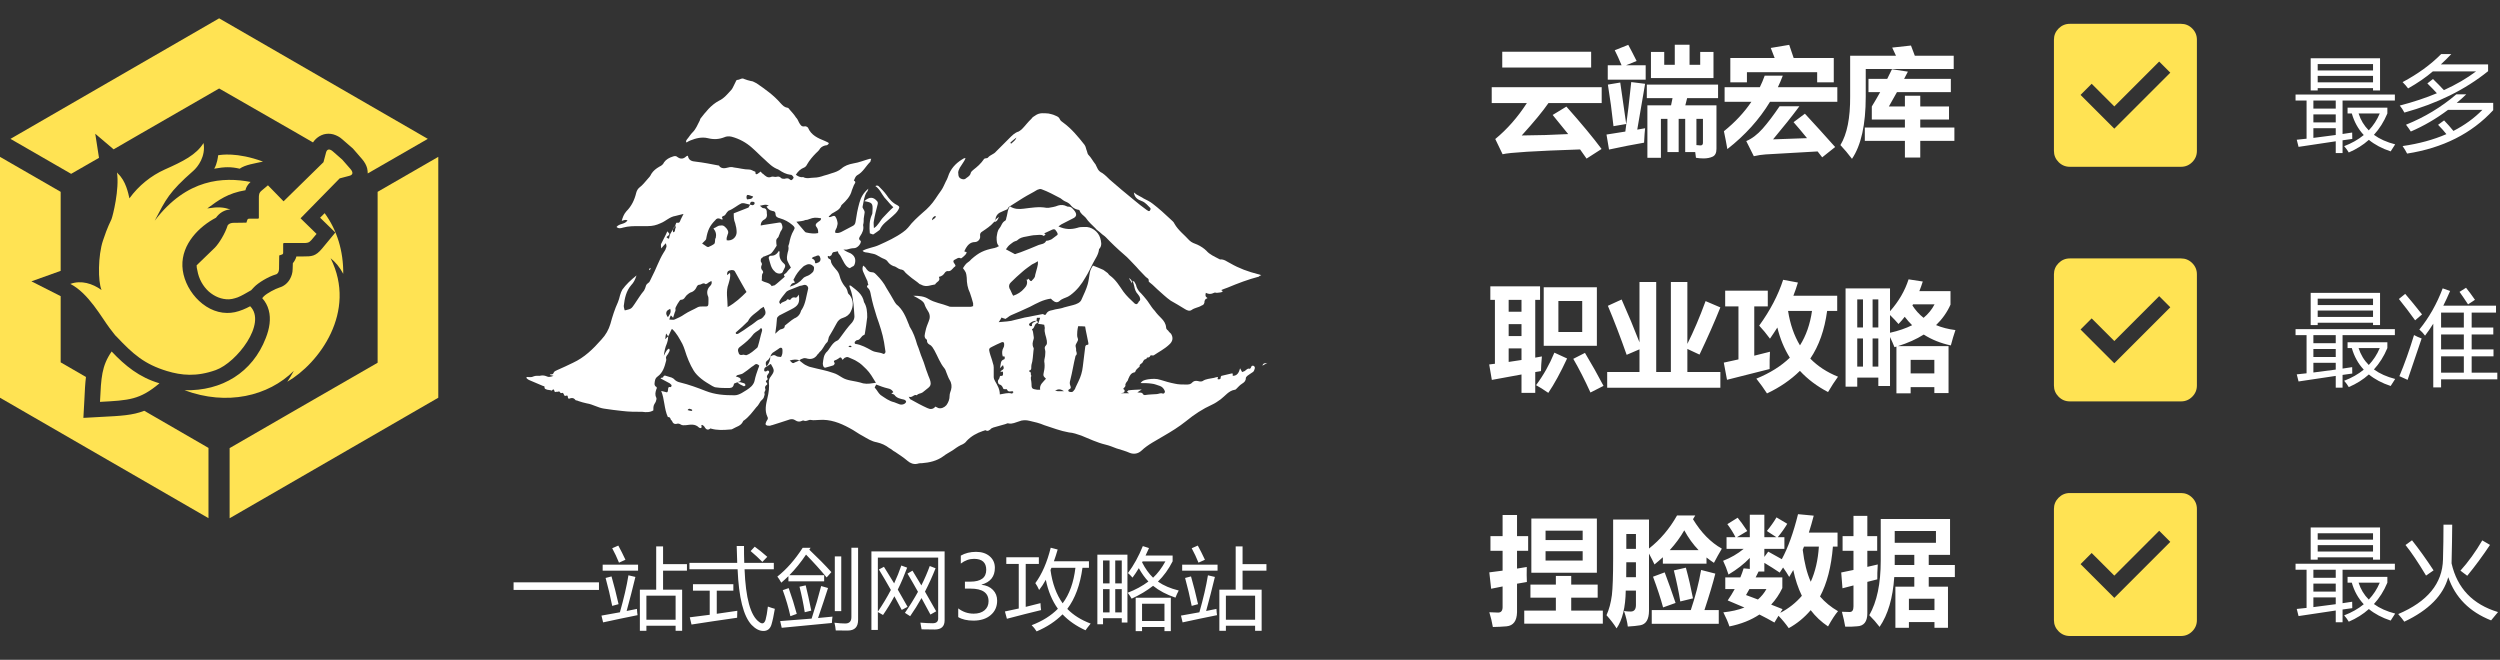 <svg width="341" height="90" viewBox="0 0 341 90" fill="none" xmlns="http://www.w3.org/2000/svg">
<rect x="0" y="0" width="341" height="90" fill="#333333" stroke="none"/>
<path fill-rule="evenodd" clip-rule="evenodd" d="M29.891 2.5L58.353 18.941L50.16 23.658C50.16 23.416 50.133 23.2 50.079 22.957C49.971 22.526 49.728 22.095 49.378 21.691L48.138 20.262L46.71 19.022C46.332 18.672 45.901 18.456 45.443 18.322C45.012 18.214 44.607 18.214 44.176 18.322C43.718 18.456 43.314 18.699 42.963 19.076C42.855 19.184 42.775 19.319 42.694 19.427L40.645 18.241L29.891 12.068L19.083 18.294L15.498 20.37L12.991 18.241L13.504 21.529L9.703 23.712L1.429 18.941L29.891 2.5ZM59.782 21.394V54.25L31.32 70.691V61.123L40.699 55.706L51.507 49.479V37V26.165L59.782 21.394ZM28.462 70.691L0 54.25V21.394L8.275 26.165V36.946L4.286 38.375L8.275 40.396V49.425L11.725 51.42C11.617 52.309 11.563 53.307 11.509 54.547L11.374 56.999L13.827 56.864C16.468 56.73 18.113 56.649 19.676 56.029L28.436 61.096V70.691H28.462Z" fill="#FFE353"/>
<path fill-rule="evenodd" clip-rule="evenodd" d="M32.694 23.011C33.422 22.472 34.797 22.284 35.875 22.041C32.29 20.72 30.08 21.125 29.756 21.178C29.729 21.421 29.622 22.337 29.217 23.011C30.673 22.742 31.535 22.742 32.694 23.011ZM15.956 23.523C16.307 25.788 15.39 29.453 15.202 29.911C15.013 30.369 14.716 30.801 14.043 32.822C13.369 34.844 13.342 38.401 13.854 39.56C12.614 38.671 11.078 38.186 9.595 38.725C12.075 39.992 13.854 43.307 14.959 44.763C16.064 46.191 15.552 45.544 15.902 45.922C18.14 48.293 19.676 49.668 22.775 50.611C24.743 51.204 26.791 51.42 29.433 50.477C32.29 49.452 36.441 44.089 34.123 41.771C33.476 42.121 32.775 42.418 32.047 42.579C31.697 42.66 31.32 42.687 30.969 42.687C27.708 42.66 24.986 39.345 24.878 36.299C24.77 33.254 27.196 30.882 29.46 29.696C29.675 29.399 29.945 29.13 30.295 28.914C30.619 28.725 30.996 28.591 31.427 28.564C30.457 28.267 29.81 28.186 28.274 28.429C29.837 27.27 31.077 26.354 33.476 25.949C33.557 25.572 33.745 25.221 34.177 24.817C30.511 24.116 25.471 24.332 21.104 30.1C22.641 27.162 23.045 26.219 26.36 23.308C26.98 22.769 28.085 21.34 27.762 19.507C26.765 21.125 24.959 22.014 22.479 23.119C20.619 23.955 18.921 25.302 17.654 27.054C17.493 26.354 17.169 24.682 16.091 23.685L15.956 23.523ZM13.638 54.816C13.8 51.501 13.854 49.938 15.229 47.943C17.061 49.884 19.002 51.474 21.751 52.282C19.056 54.547 17.6 54.6 13.638 54.816ZM26.818 36.191L29.298 33.793C29.864 33.227 30.7 31.852 31.023 30.828C31.077 30.612 31.373 30.423 31.751 30.396L33.611 30.369L33.718 30.046C33.772 29.857 33.853 29.83 34.015 29.83H35.201C35.255 29.83 35.309 29.776 35.309 29.723V27.081C35.309 26.569 35.309 26.3 35.713 25.976L36.548 25.275L38.678 27.459L44.122 22.122L44.473 20.801C44.607 20.289 44.985 20.289 45.389 20.639L46.683 21.771L47.815 23.065C48.165 23.47 48.192 23.847 47.653 23.982L46.332 24.332L40.996 29.776L43.179 31.906L42.478 32.741C42.128 33.146 41.885 33.146 41.373 33.146H38.732C38.678 33.146 38.624 33.2 38.624 33.254V34.439C38.624 34.601 38.597 34.682 38.408 34.736L38.085 34.844L38.058 36.703C38.058 37.081 37.869 37.377 37.627 37.431C36.602 37.728 35.228 38.563 34.662 39.156L34.257 39.587L33.26 40.154C32.964 40.315 32.694 40.45 32.425 40.558C32.182 40.639 31.939 40.719 31.67 40.773C31.508 40.8 31.346 40.827 31.239 40.827C30.215 40.854 29.271 40.45 28.489 39.776C27.681 39.048 27.115 38.024 26.926 36.919C26.845 36.623 26.818 36.407 26.818 36.191ZM25.174 53.226C30.942 55.382 36.602 54.034 40.079 50.584C39.81 51.069 39.513 51.609 39.19 52.067C43.502 49.587 48.758 42.525 45.093 35.221C45.766 35.76 46.332 36.434 46.818 37.35C46.845 34.251 45.982 31.394 44.284 29.076L43.664 29.696L45.739 31.717L43.934 33.9C43.044 34.978 42.478 34.978 41.4 34.978H40.43C40.349 35.302 40.16 35.652 39.945 35.895L39.918 36.703C39.918 37.216 39.756 37.701 39.54 38.078C39.217 38.644 38.705 39.048 38.139 39.21C37.546 39.399 36.414 39.992 35.982 40.423L35.767 40.666C36.198 41.151 36.495 41.69 36.656 42.31C36.98 43.496 36.764 44.816 36.252 46.11C34.446 50.8 30.268 53.361 25.174 53.226Z" fill="#FFE353"/>
<path d="M109.026 49.166C109.303 49.364 109.541 49.601 109.818 49.76C110.095 49.878 110.332 50.037 110.609 50.076C111.639 50.353 112.668 50.512 113.657 50.868C114.092 50.987 114.488 51.264 114.884 51.501C115.201 51.699 115.596 51.818 115.992 51.897C116.586 52.016 117.14 52.095 117.734 52.293C118.327 52.411 118.842 52.293 119.475 52.214C119.04 51.501 118.684 50.868 118.169 50.353C117.773 49.958 117.378 49.562 116.942 49.324C116.546 49.047 116.111 48.928 115.715 48.731C115.517 48.651 115.399 48.731 115.201 48.81C115.122 48.889 115.003 49.008 114.924 49.087C114.805 48.889 114.726 48.651 114.488 48.81C114.369 48.928 114.172 49.008 114.053 49.087C113.736 49.166 113.657 49.285 113.855 49.522C113.855 49.601 113.776 49.799 113.657 49.839C113.34 49.958 112.945 50.037 112.549 50.156C112.47 50.156 112.351 50.076 112.351 50.037C112.272 49.918 112.232 49.72 112.232 49.601C112.311 49.008 112.311 48.374 112.865 47.9C112.984 47.781 113.063 47.622 113.182 47.464C113.459 47.068 113.697 46.672 114.172 46.475C114.369 46.395 114.488 46.197 114.607 46.039C115.122 45.327 115.636 44.614 116.23 43.981C116.428 43.704 116.546 43.467 116.546 43.15C116.467 42.042 116.428 40.894 116.111 39.786C116.032 39.509 115.913 39.271 115.834 38.955C115.913 38.955 115.953 38.955 116.032 38.955C116.823 39.588 117.655 40.102 117.852 41.211C118.248 41.844 118.288 42.556 118.288 43.269C118.209 43.981 118.09 44.773 117.971 45.485C117.971 45.564 117.892 45.683 117.892 45.683C117.457 45.762 117.378 46.395 116.903 46.395C116.823 46.395 116.705 46.514 116.626 46.593C116.546 46.672 116.546 46.91 116.705 46.91C117.496 47.029 118.209 47.425 118.921 47.82C119.436 48.097 119.95 48.018 120.465 48.256C120.583 48.335 120.781 48.176 120.781 47.979C120.702 47.543 120.663 47.147 120.583 46.672C120.386 45.525 119.99 44.337 119.594 43.229C119.277 42.24 119 41.29 118.802 40.3C118.723 39.904 118.684 39.509 118.367 39.271C118.248 39.152 118.169 38.955 118.446 38.875C118.367 38.677 118.367 38.559 118.327 38.361C118.13 37.925 117.932 37.53 117.734 37.055C117.615 36.778 117.615 36.54 117.734 36.224C117.852 36.342 118.011 36.421 118.05 36.501C118.248 36.817 118.486 37.134 118.961 37.134C119.238 37.134 119.396 37.332 119.594 37.53C120.109 38.044 120.583 38.638 120.9 39.271C121.296 39.904 121.692 40.577 122.048 41.211C122.127 41.29 122.167 41.408 122.246 41.488C123.156 42.2 123.552 43.229 123.948 44.219C124.027 44.337 124.027 44.496 124.066 44.535C124.581 45.327 124.858 46.158 125.096 46.989C125.373 47.622 125.531 48.295 125.808 48.928C126.085 49.562 126.243 50.274 126.52 50.947C126.639 51.343 126.837 51.66 126.916 52.055C126.995 52.451 126.916 52.649 126.639 52.886C126.362 53.084 126.125 53.322 125.848 53.52C125.57 53.718 125.254 53.639 125.056 53.916C124.66 53.718 124.462 54.311 123.948 54.113C124.066 54.311 124.146 54.509 124.264 54.509C124.977 54.905 125.689 55.301 126.481 55.657C126.877 55.855 127.272 55.855 127.589 55.459C127.708 55.538 127.866 55.578 127.985 55.657C128.381 55.776 128.816 55.578 129.093 55.261C129.37 54.865 129.528 54.47 129.528 53.955C129.528 53.678 129.647 53.441 129.726 53.163C129.845 52.728 129.805 52.253 129.528 51.818C129.331 51.501 129.251 51.184 129.093 50.828C129.014 50.63 128.974 50.432 128.816 50.235C128.222 49.522 127.906 48.612 127.47 47.82C127.272 47.504 127.154 47.187 126.758 46.989C126.56 46.87 126.441 46.712 126.441 46.475C126.441 46.395 126.441 46.356 126.441 46.356C125.927 46.039 126.164 45.564 126.243 45.129C126.322 44.694 126.52 44.219 126.679 43.823C126.877 43.387 126.877 42.912 126.6 42.477C126.402 42.16 126.204 41.844 126.085 41.448C125.887 41.013 125.452 40.854 125.096 40.617C124.977 40.538 124.818 40.498 124.581 40.34C125.373 40.34 126.085 40.419 126.639 40.775C127.47 41.29 128.46 41.408 129.37 41.765C129.489 41.844 129.647 41.844 129.766 41.844C130.676 41.844 131.507 41.844 132.418 41.844C132.536 41.844 132.616 41.765 132.734 41.765C132.734 41.646 132.734 41.488 132.734 41.369C132.616 40.934 132.457 40.379 132.299 39.944C131.982 39.311 131.864 38.598 131.864 37.886C131.784 37.173 131.784 37.173 131.349 36.58C131.547 36.263 131.745 35.947 132.061 35.749C132.259 35.63 132.378 35.471 132.497 35.353C133.526 34.442 134.199 34.126 135.544 33.849C135.663 33.849 135.742 33.77 135.861 33.77C135.98 33.69 136.138 33.651 136.257 33.572C135.94 33.255 135.94 32.859 135.94 32.345C136.019 31.909 136.019 31.514 136.336 31.118C136.613 30.801 136.653 30.326 137.128 30.089C137.246 30.01 137.246 29.693 137.326 29.495C137.444 29.06 137.444 28.506 137.761 28.149C138.355 28.545 138.988 28.545 139.621 28.466C140.65 28.347 141.679 28.149 142.748 28.347C142.827 28.347 142.946 28.347 143.025 28.347C143.46 28.268 143.856 28.229 144.331 28.031C144.727 27.912 145.123 27.951 145.439 28.11C145.558 28.189 145.637 28.189 145.756 28.189C146.152 28.189 146.35 28.506 146.587 28.783C146.904 29.218 146.864 29.574 146.31 29.812C145.796 30.089 145.281 30.326 144.766 30.603C144.648 30.682 144.489 30.801 144.371 30.88C145.281 31.316 146.112 31.316 146.943 31.078C147.26 30.959 147.577 30.959 147.933 30.959C148.843 30.88 149.793 31.553 150.07 32.464C150.189 32.899 150.347 33.453 149.991 33.888L149.912 33.968C149.833 34.759 149.397 35.274 149.081 35.907C148.764 36.54 148.447 37.213 148.052 37.846C147.537 38.757 146.904 39.588 145.993 40.261C145.875 40.34 145.796 40.379 145.677 40.459C145.281 40.656 144.846 40.736 144.529 41.052C144.212 41.329 143.896 41.25 143.54 40.934C143.46 40.854 143.421 40.815 143.342 40.736C142.313 40.854 141.402 41.369 140.492 41.844C139.661 42.24 138.75 42.635 137.919 42.992C137.642 43.11 137.484 43.308 137.128 43.506C137.009 43.427 136.811 43.427 136.613 43.308C136.494 43.506 136.415 43.704 136.217 43.941C137.009 43.862 137.761 43.862 138.473 43.625C138.909 43.506 139.384 43.427 139.779 43.308C140.571 43.19 141.283 42.992 142.036 42.873C142.115 42.873 142.313 42.794 142.313 42.873C142.51 42.992 142.629 42.992 142.708 42.794C142.985 42.279 143.54 42.358 143.935 42.2C144.331 42.121 144.766 42.081 145.162 41.923C145.558 41.804 145.993 41.725 146.389 41.606C146.825 41.488 147.379 41.29 147.537 40.815C147.854 40.102 148.17 39.469 148.368 38.757C148.487 38.321 148.566 37.727 148.645 37.213C148.724 36.817 148.843 36.58 149.081 36.224C149.595 36.421 150.07 36.619 150.506 36.817C150.703 36.936 150.901 37.134 151.099 37.253C151.178 37.332 151.218 37.45 151.376 37.569C152.207 38.163 152.682 38.994 153.236 39.786C153.672 40.379 154.226 40.894 154.78 41.408C154.978 41.527 155.097 41.527 155.215 41.329C155.295 41.25 155.295 41.211 155.334 41.131C155.611 40.934 155.532 40.696 155.413 40.419C155.334 40.34 155.295 40.221 155.215 40.142C154.899 39.825 154.78 39.429 154.701 38.994C154.622 38.717 154.582 38.48 154.424 38.282C154.503 38.361 154.622 38.361 154.701 38.4C154.82 38.598 154.978 38.836 155.018 39.113C155.136 39.429 155.334 39.746 155.651 40.023C155.928 40.3 156.086 40.538 156.363 40.854C156.482 40.973 156.561 41.131 156.68 41.29C156.957 41.685 157.194 42.081 157.511 42.398C157.788 42.794 158.105 43.11 158.421 43.427C158.738 43.744 159.015 44.139 159.055 44.654C159.055 44.852 159.173 44.971 159.332 45.089C159.45 45.287 159.609 45.406 159.728 45.525C160.044 46.039 160.005 46.554 159.45 47.029C158.817 47.622 158.026 48.018 157.392 48.454C157.194 48.572 156.957 48.335 156.878 48.572C156.799 48.77 156.601 48.77 156.442 48.77C156.442 49.047 156.047 48.968 156.007 49.166C155.928 49.245 155.928 49.285 155.888 49.364C155.77 49.641 155.374 49.641 155.453 49.997C155.255 50.195 155.057 50.314 154.938 50.512C154.859 50.63 154.859 50.789 154.741 50.789C154.305 50.868 154.107 51.184 153.949 51.58C153.87 51.699 153.87 51.857 153.83 51.897C153.711 52.095 153.434 52.293 153.514 52.609C153.514 52.728 153.316 52.886 153.197 53.045C153.276 53.124 153.395 53.163 153.395 53.243C153.395 53.322 153.395 53.441 153.316 53.52C153.197 53.599 152.999 53.599 152.88 53.639C153.197 53.639 153.593 53.639 153.988 53.639C153.909 53.559 153.87 53.52 153.711 53.441C153.791 53.361 153.83 53.322 153.909 53.243C154.503 53.163 155.018 53.163 155.73 53.124C155.453 53.322 155.334 53.401 155.136 53.52C155.453 53.599 155.77 53.441 155.928 53.797C156.007 53.876 156.205 53.916 156.245 53.876C156.759 53.797 157.234 53.797 157.749 53.757C158.026 53.757 158.263 53.559 158.58 53.678C158.778 53.757 158.975 53.48 158.857 53.282C158.738 53.005 158.54 52.768 158.223 52.649C157.828 52.53 157.511 52.372 157.115 52.332C156.601 52.253 156.086 52.253 155.572 52.253C155.849 51.857 156.205 51.818 156.601 51.739C157.194 51.66 157.709 51.62 158.303 51.818C158.936 52.016 159.609 52.214 160.242 52.332C160.757 52.451 161.271 52.451 161.786 52.451C162.102 52.451 162.379 52.451 162.617 52.174C162.815 51.976 163.052 51.897 163.408 51.976C163.606 52.055 163.923 52.055 164.042 51.976C164.477 51.66 165.071 51.66 165.585 51.541C165.783 51.462 165.902 51.462 166.1 51.422C166.219 51.541 165.902 51.739 166.219 51.739C166.337 51.739 166.535 51.739 166.496 51.462C166.496 51.382 166.575 51.264 166.614 51.264C167.05 51.145 167.525 51.066 167.96 50.947C168.277 50.868 168.079 51.145 168.158 51.264C168.752 51.264 168.989 50.828 169.147 50.235C169.266 50.512 169.345 50.551 169.424 50.749C169.622 50.67 169.82 50.63 169.939 50.472C170.058 50.393 170.216 50.274 170.256 50.274C170.533 50.353 170.572 50.274 170.691 49.997C170.691 49.918 170.81 49.878 170.889 49.878C171.087 49.878 171.166 50.076 171.166 50.195C171.087 50.472 171.047 50.71 170.77 50.828C170.572 50.947 170.374 51.105 170.137 51.264C170.058 51.343 169.939 51.462 169.939 51.541C169.939 51.937 169.741 52.134 169.424 52.332C169.108 52.53 168.91 52.768 168.633 53.045C168.554 53.124 168.514 53.163 168.435 53.163C167.604 53.282 167.129 53.995 166.496 54.47C166.1 54.747 165.783 54.984 165.348 55.182C164.042 55.776 162.894 56.528 161.786 57.438C160.796 58.23 159.767 58.863 158.738 59.457C157.709 60.09 156.601 60.604 155.69 61.475C155.255 61.871 154.701 61.99 154.147 61.792C153.514 61.515 152.92 61.356 152.287 61.159C151.772 60.961 151.297 60.763 150.783 60.644C149.635 60.367 148.566 59.852 147.497 59.417C146.904 59.219 146.389 59.021 145.796 58.982C144.648 58.784 143.54 58.348 142.431 57.992C141.798 57.715 141.125 57.557 140.413 57.398C139.977 57.28 139.423 57.28 138.988 57.478C138.553 57.596 138.078 57.873 137.563 57.755C137.444 57.676 137.246 57.834 137.049 57.873C136.534 57.992 136.019 58.19 135.505 58.309C135.307 58.388 135.188 58.428 135.07 58.586C134.872 58.705 134.753 58.863 134.476 58.705C134.397 58.626 134.199 58.784 134.08 58.784C133.249 59.061 132.457 59.496 131.864 60.13C131.666 60.407 131.428 60.565 131.032 60.723C130.637 60.921 130.32 61.159 129.924 61.436C129.489 61.713 129.014 61.95 128.618 62.267C127.787 62.861 126.797 63.098 125.768 63.177C125.57 63.177 125.373 63.177 125.135 63.256C124.621 63.375 124.146 63.177 123.789 62.861C123.275 62.425 122.681 62.029 122.087 61.633C121.81 61.515 121.573 61.238 121.296 61.119C120.781 60.723 120.267 60.486 119.594 60.327C118.882 60.209 118.288 59.813 117.734 59.496C117.1 59.18 116.507 58.705 115.874 58.388C114.567 57.676 113.222 57.161 111.718 57.28C111.322 57.28 111.005 57.359 110.609 57.28C110.293 57.201 109.976 57.557 109.62 57.359C109.541 57.359 109.501 57.359 109.501 57.359C109.105 57.557 108.789 57.557 108.393 57.28C108.195 57.161 107.997 57.161 107.76 57.201C106.968 57.478 106.137 57.715 105.306 57.992C105.187 57.992 105.108 58.071 104.989 58.071C104.791 58.071 104.593 58.071 104.475 57.953C104.356 57.834 104.475 57.636 104.554 57.438C104.673 57.24 104.831 57.121 104.673 56.844C104.277 56.013 104.475 55.142 104.673 54.311C104.87 53.52 104.95 52.807 104.87 52.055C104.87 51.778 104.989 51.541 105.147 51.343C105.662 50.63 105.662 50.512 105.147 49.641C104.87 49.76 104.712 49.958 104.435 50.076C104.237 50.195 104.237 50.353 104.237 50.512C104.237 50.71 104.435 50.71 104.633 50.591C104.712 50.512 104.752 50.512 104.831 50.591C104.91 50.591 104.91 50.71 104.91 50.789C104.91 50.868 104.831 50.907 104.791 50.987C104.673 51.184 104.514 51.303 104.673 51.58C104.752 51.66 104.673 51.857 104.593 51.857C104.198 52.055 104.87 52.293 104.593 52.491C104.395 52.609 104.277 52.807 104.395 53.084C104.475 53.282 104.198 53.401 104.277 53.678C104.356 53.797 104.198 54.074 104.158 54.272C104.039 54.47 103.881 54.588 103.762 54.707C103.564 54.984 103.446 55.301 103.169 55.538C102.654 56.172 102.179 56.844 101.467 57.359C101.387 57.359 101.387 57.438 101.348 57.478C101.071 58.111 100.438 58.19 99.923 58.507C99.804 58.586 99.646 58.586 99.527 58.586C98.696 58.665 97.825 58.705 96.994 58.467C96.915 58.467 96.875 58.388 96.875 58.467C96.44 58.784 96.242 58.467 96.044 58.151C95.965 58.071 95.925 58.032 95.767 57.953L95.648 58.032C95.846 58.467 95.451 58.428 95.332 58.309C94.817 57.794 94.184 57.913 93.59 57.992C93.313 57.992 93.076 58.071 92.799 57.873C92.68 57.794 92.482 57.755 92.363 57.794C91.968 57.913 91.77 57.715 91.651 57.398C91.651 57.319 91.532 57.319 91.532 57.319C91.413 56.924 91.334 56.884 91.097 56.884C90.582 55.776 90.661 54.47 90.186 53.322C90.503 53.401 90.701 53.441 90.978 53.52C91.057 53.441 91.097 53.401 91.097 53.322C91.176 53.045 91.018 52.689 91.532 52.807C91.532 52.728 91.611 52.609 91.611 52.53C91.493 52.411 91.334 52.253 91.216 52.214C90.82 52.016 90.503 51.818 90.107 51.62C90.186 51.422 90.503 51.62 90.503 51.303C90.503 51.303 90.622 51.224 90.701 51.224C91.018 51.303 91.295 51.422 91.611 51.501C91.73 51.58 91.888 51.62 92.007 51.778C92.205 51.976 92.442 52.095 92.799 52.174C93.947 52.451 95.134 52.886 96.242 53.322C97.548 53.836 98.815 53.916 100.2 53.916C100.517 53.916 100.833 53.797 101.19 53.599C101.625 53.322 102.1 53.084 102.496 52.689C102.694 52.491 102.891 52.174 102.931 51.897C103.05 51.303 103.248 50.749 103.446 50.195C103.525 50.076 103.525 49.918 103.564 49.878C103.366 49.681 103.169 49.562 102.931 49.76C102.812 49.878 102.654 49.958 102.535 50.037C102.139 50.353 101.744 50.67 101.308 50.947C101.11 51.066 100.873 51.066 100.675 51.145C100.596 51.145 100.477 51.224 100.358 51.343C100.754 51.462 101.15 51.541 100.992 51.976C100.715 52.095 100.477 52.174 100.2 52.293C100.121 52.293 100.081 52.411 100.081 52.491C99.963 52.926 99.646 52.926 99.29 52.926C98.775 52.926 98.261 52.926 97.746 52.847C97.548 52.847 97.35 52.768 97.152 52.649C96.638 52.332 96.123 52.055 95.648 51.66C95.253 51.343 94.857 50.947 94.619 50.551C94.105 49.72 93.709 48.731 93.392 47.702C93.313 47.425 93.195 47.187 93.076 46.91C92.68 46.197 92.284 45.406 91.651 44.852C91.453 45.169 91.334 45.564 91.136 45.881C91.057 45.802 91.018 45.683 90.859 45.485C90.78 45.762 90.78 45.92 90.741 46.277C90.939 46.079 91.018 45.96 91.136 45.881C91.136 46.277 91.057 46.593 90.939 46.91C90.741 47.345 90.622 47.899 90.543 48.533C90.939 47.741 90.978 47.702 91.255 47.543C91.453 47.82 91.255 47.979 91.176 48.176C91.097 48.374 90.899 48.493 90.859 48.691C90.78 48.81 90.939 49.008 90.859 49.206C90.661 49.997 90.424 50.828 89.712 51.343C89.316 51.62 89.316 51.976 89.276 52.372C89.276 52.491 89.355 52.649 89.395 52.689C89.672 52.807 89.593 53.005 89.514 53.124C89.395 53.52 89.316 53.836 89.514 54.232C89.593 54.351 89.514 54.628 89.434 54.826C89.118 55.34 89.118 55.34 89.118 55.974C88.683 56.251 88.128 56.251 87.614 56.172C86.704 56.172 85.754 56.172 84.843 56.053C84.012 55.974 83.221 55.855 82.389 55.736C81.558 55.617 80.846 55.142 80.054 55.024C79.658 54.945 79.263 54.826 78.906 54.707C78.788 54.628 78.59 54.628 78.51 54.588C78.234 54.193 77.917 54.272 77.6 54.391C77.323 54.311 77.6 53.797 77.165 53.995C77.086 53.995 76.967 53.995 76.967 53.916C76.888 53.797 76.848 53.52 76.65 53.599C76.373 53.718 76.373 53.322 76.215 53.401C76.017 53.48 75.898 53.401 75.7 53.48C75.582 53.401 75.621 52.847 75.265 53.282C75.067 53.203 74.869 53.203 74.671 53.163C74.473 53.084 74.236 53.084 74.275 52.768C74.275 52.689 74.157 52.649 74.078 52.649C73.444 52.372 72.851 52.134 72.217 51.857C72.019 51.778 71.901 51.66 71.782 51.541C71.861 51.462 71.861 51.422 71.861 51.422C72.178 51.422 72.495 51.501 72.772 51.343C73.049 51.224 73.365 51.264 73.603 51.264C73.919 51.184 74.236 51.184 74.592 51.343C74.79 51.462 75.107 51.422 75.502 51.264C75.225 51.184 75.107 51.184 74.988 51.145L75.067 51.066C75.265 51.066 75.463 51.066 75.502 50.868C75.621 50.591 75.819 50.591 76.017 50.472C76.73 50.156 77.442 49.839 78.154 49.483C79.698 48.77 80.885 47.622 82.033 46.316C82.627 45.683 83.023 44.971 83.26 44.179C83.537 43.15 83.854 42.16 84.289 41.211C84.408 40.934 84.487 40.617 84.566 40.3C84.645 40.023 84.764 39.706 84.883 39.509C85.397 38.796 86.031 38.203 86.822 37.569C86.624 38.163 86.426 38.559 86.11 38.875C85.397 39.706 85.2 40.696 85.081 41.725C85.081 41.923 85.16 42.121 85.2 42.319C85.279 42.319 85.279 42.319 85.318 42.319C86.11 42.121 86.11 42.121 86.545 41.488C86.981 40.854 87.376 40.181 87.851 39.627C87.97 39.429 88.049 39.192 88.128 38.915C88.207 38.717 88.445 38.598 88.564 38.48C88.683 38.282 88.762 38.084 88.88 37.846C89.474 36.738 89.87 35.511 90.503 34.482C90.622 34.284 90.78 34.086 90.82 33.888C90.939 33.611 90.939 33.611 90.82 33.176C90.622 33.374 90.424 33.611 90.186 33.888C90.186 33.611 90.107 33.374 90.186 33.255C90.463 32.661 90.78 32.147 91.018 31.553C91.413 31.949 91.413 31.949 90.899 32.345C91.176 32.622 91.295 32.622 91.295 32.345C91.413 31.632 92.007 31.197 92.205 30.485C92.205 30.405 92.324 30.366 92.324 30.366C92.72 30.485 92.759 30.168 92.838 29.97C92.957 29.772 93.036 29.535 93.234 29.178C92.799 29.297 92.442 29.376 92.126 29.455C91.334 29.574 90.82 30.168 90.107 30.445C89.514 30.722 88.999 30.841 88.366 30.841C87.97 30.841 87.574 30.841 87.218 30.841C86.426 30.841 85.714 30.841 85.002 31.039C84.725 31.118 84.408 31.236 84.091 30.959C84.487 30.445 85.239 30.643 85.595 30.049C85.279 29.97 85.279 29.97 84.804 30.128C84.922 29.693 85.081 29.218 85.437 28.822C86.149 28.11 86.545 27.279 86.783 26.289C86.862 26.012 86.981 25.775 87.218 25.577C87.653 25.26 88.01 24.785 88.326 24.429C88.524 24.231 88.722 23.994 88.841 23.716C89.118 23.281 89.474 23.004 89.949 22.727C90.226 22.608 90.463 22.41 90.582 22.133C90.859 21.738 91.295 21.5 91.809 21.342C92.007 21.262 92.245 21.262 92.403 21.421C92.838 21.738 93.234 21.698 93.63 21.302C93.63 21.302 93.749 21.302 93.828 21.223C93.907 21.856 94.342 22.015 94.936 22.054C95.965 22.173 96.954 22.371 97.984 22.569C98.063 22.569 98.102 22.569 98.102 22.648C98.419 23.044 98.894 22.964 99.329 22.846C99.606 22.767 99.844 22.767 100.121 22.846C100.833 22.925 101.467 23.123 102.179 23.123C102.496 23.123 102.694 23.321 102.971 23.4C103.05 23.4 103.05 23.518 103.05 23.598C103.05 23.796 103.169 23.796 103.327 23.716C103.446 23.637 103.604 23.518 103.762 23.4C103.841 23.518 103.96 23.677 104.079 23.716C104.395 23.994 104.712 24.35 105.227 24.112C105.425 24.033 105.741 24.191 105.939 24.112C106.216 24.033 106.374 24.112 106.572 24.31C106.691 24.389 106.889 24.389 107.008 24.389C107.285 24.31 107.522 24.27 107.72 24.468C107.918 24.666 108.037 24.548 108.156 24.389C108.353 24.191 108.156 24.073 108.076 23.954C107.997 23.875 107.958 23.835 107.799 23.835C107.206 23.756 106.77 23.518 106.295 23.202C106.216 23.202 106.216 23.123 106.177 23.123C105.385 22.846 104.87 22.292 104.316 21.777C103.723 21.262 103.169 20.669 102.575 20.154C101.783 19.442 100.833 18.927 99.804 18.65C99.488 18.571 99.092 18.571 98.775 18.729C98.063 19.006 97.35 19.046 96.559 18.848C95.728 18.65 94.936 18.848 94.144 19.165C93.947 19.244 93.749 19.363 93.63 19.442C93.511 19.244 93.63 19.125 93.709 19.006C93.986 18.69 94.144 18.373 94.501 18.017C94.936 17.582 95.134 17.027 95.411 16.513C95.49 16.394 95.49 16.236 95.53 16.196C96.242 15.286 96.955 14.336 98.063 13.742C98.775 13.426 99.29 12.753 99.804 12.199C100.002 11.922 100.121 11.566 100.319 11.209C100.398 11.091 100.398 10.893 100.596 10.893C100.912 10.893 101.19 10.576 101.506 10.774C101.783 10.893 102.1 10.972 102.417 11.051C102.694 11.051 102.931 11.249 103.208 11.368C104.356 12.159 105.543 12.99 106.493 14.099C106.77 14.376 106.929 14.613 107.404 14.692C107.522 14.692 107.681 14.89 107.72 14.969C107.997 15.286 108.314 15.603 108.551 15.998C108.749 16.196 108.868 16.434 108.987 16.711C109.185 17.027 109.303 17.344 109.818 17.225C109.937 17.225 110.134 17.305 110.214 17.423C110.649 18.452 111.559 18.848 112.549 19.244C112.668 19.323 112.865 19.363 113.063 19.521C112.945 19.798 112.747 19.838 112.549 19.838C112.153 19.956 111.916 20.115 111.718 20.471C111.639 20.59 111.441 20.748 111.322 20.867C110.887 21.302 110.412 21.856 110.095 22.41C110.016 22.608 109.818 22.806 109.699 22.846C109.185 23.044 108.868 23.36 108.551 23.835C108.828 24.033 109.145 24.231 109.541 24.152C110.055 24.429 110.53 24.231 111.045 24.231C111.48 24.231 111.955 24.112 112.391 23.954C112.707 23.875 113.103 23.756 113.42 23.637C113.855 23.518 114.409 23.321 114.765 23.004C115.201 22.608 115.755 22.41 116.388 22.292C117.18 22.173 117.892 21.856 118.644 21.658C118.723 21.658 118.763 21.658 118.842 21.658C118.763 21.777 118.763 21.975 118.723 22.054C118.09 22.648 117.734 23.479 116.903 23.914C116.705 24.033 116.586 24.35 116.467 24.627C116.863 24.825 116.546 25.062 116.467 25.26C116.388 25.537 116.269 25.695 116.19 25.973C115.992 26.804 115.399 27.397 114.844 27.912L114.765 27.991C114.567 28.624 113.974 28.822 113.459 29.139C113.34 29.258 113.182 29.416 113.024 29.535C113.103 29.614 113.143 29.614 113.143 29.614C113.42 29.614 113.736 29.297 113.934 29.535C114.132 29.812 114.211 30.128 114.251 30.445C114.251 30.643 114.172 30.841 114.132 31.039C114.013 31.316 113.855 31.474 113.934 31.751C114.251 31.83 114.528 31.751 114.765 31.632C115.28 31.355 115.755 31.118 116.269 30.841C116.546 30.722 116.665 30.524 116.705 30.207C116.823 29.376 116.982 28.506 117.219 27.674C117.417 26.962 117.734 26.329 118.446 25.735C118.367 26.012 118.327 26.131 118.248 26.17C117.852 26.764 117.813 27.477 117.655 28.189C117.655 28.268 117.655 28.308 117.655 28.308C117.773 28.585 117.971 28.743 117.932 29.02C117.892 29.297 117.852 29.535 117.813 29.812C117.813 30.089 117.813 30.405 117.734 30.643C117.734 30.722 117.734 30.762 117.734 30.762C117.852 31.276 117.615 31.791 117.338 32.186C117.219 32.384 117.061 32.582 117.338 32.82C117.417 32.82 117.417 32.899 117.417 32.938C117.417 33.334 116.903 33.849 116.507 33.849C116.111 33.849 115.794 33.968 115.478 34.047C115.399 34.047 115.28 34.047 115.042 34.047C115.438 34.324 115.755 34.442 116.032 34.561C116.546 34.878 116.744 35.274 116.626 35.867C116.546 36.144 116.507 36.303 116.23 36.382C116.111 36.461 116.032 36.501 115.913 36.58C115.478 36.461 115.201 35.986 115.003 35.59C114.805 35.274 114.686 34.878 114.409 34.601C114.33 34.522 114.33 34.403 114.29 34.284C114.092 34.284 113.974 34.363 113.855 34.363C113.657 34.363 113.538 34.442 113.459 34.68C113.459 34.799 113.34 34.878 113.182 34.957C113.103 35.036 112.905 34.759 112.905 35.036C112.905 35.115 113.024 35.313 113.103 35.313C113.42 35.432 113.301 35.63 113.38 35.828C113.499 36.144 113.776 36.461 114.013 36.738C114.29 37.015 114.449 37.332 114.528 37.648C114.647 38.163 114.924 38.677 115.24 39.073C115.438 39.271 115.557 39.509 115.636 39.865C115.636 39.984 115.755 40.142 115.913 40.261C116.428 40.973 116.428 41.765 116.032 42.517C115.834 42.952 115.399 43.229 115.003 43.348C114.567 43.467 114.29 43.744 114.092 44.139C113.776 44.733 113.459 45.287 113.103 45.881C113.024 46 113.024 46.158 112.984 46.277C112.905 46.475 112.905 46.672 112.786 46.712C112.391 47.108 112.272 47.622 111.797 48.018C111.718 48.097 111.678 48.216 111.52 48.335C111.203 48.849 110.728 49.047 110.174 48.928C109.976 48.849 109.857 48.849 109.66 48.849C109.105 49.008 109.026 49.166 109.026 49.166C108.63 48.968 108.235 49.047 107.72 49.166C107.839 49.285 107.918 49.364 107.997 49.443C108.076 49.522 108.116 49.522 108.195 49.522C108.274 49.522 108.314 49.522 108.393 49.443C108.591 49.364 108.789 49.285 109.026 49.166ZM105.068 48.651C105.345 48.454 105.583 48.335 105.899 48.572C106.097 48.691 106.335 48.651 106.533 48.691C106.731 48.374 106.731 48.097 106.731 47.86C106.731 47.662 106.731 47.464 106.533 47.425C106.414 47.425 106.256 47.504 106.137 47.622C105.939 47.741 105.741 47.9 105.543 48.018C105.345 48.097 105.147 48.374 105.068 48.651C104.95 48.849 104.87 49.047 104.673 49.166C104.395 49.364 104.395 49.601 104.554 49.997C104.95 49.522 105.068 49.087 105.068 48.651ZM102.298 27.912C102.021 27.833 101.783 27.793 101.467 27.714C101.387 27.714 101.269 27.714 101.19 27.714C100.556 27.991 100.042 28.506 99.369 28.743C99.29 28.822 99.25 28.862 99.171 28.941C99.092 29.06 98.973 29.218 98.894 29.337C98.775 29.455 98.577 29.455 98.459 29.614C98.538 29.733 98.538 29.812 98.577 29.93C98.459 29.93 98.3 29.93 98.261 29.851C97.944 29.733 97.746 29.772 97.548 30.049C96.836 30.762 96.519 31.395 96.321 32.582C96.321 32.661 96.242 32.701 96.203 32.78C96.084 32.899 95.886 33.097 95.767 33.215C95.965 33.334 96.163 33.492 96.361 33.611C96.44 33.69 96.559 33.69 96.638 33.69C96.915 33.572 97.232 33.413 97.43 33.255C97.548 33.136 97.509 32.859 97.548 32.661C97.548 32.582 97.548 32.543 97.627 32.464C97.746 31.949 97.627 31.553 97.311 31.157C97.43 31.078 97.627 31.039 97.707 30.959C97.904 30.841 98.023 30.762 98.3 30.762C98.736 30.682 98.894 30.959 99.131 31.197C99.329 31.474 99.409 31.712 99.25 31.988C99.171 32.266 99.052 32.503 99.131 32.78C99.963 32.899 100.477 32.266 100.477 31.672C100.477 31.276 100.398 30.841 100.279 30.445C100.081 30.01 100.081 29.535 100.081 29.099C100.794 28.822 101.427 28.585 102.1 28.308C102.179 28.11 102.298 28.031 102.298 27.912C102.417 27.912 102.575 27.991 102.614 27.991C102.733 27.991 102.931 27.912 102.931 27.714C102.931 27.516 102.733 27.516 102.535 27.516C102.417 27.516 102.298 27.635 102.298 27.912ZM141.363 43.783C141.442 43.783 141.481 43.862 141.561 43.862C141.561 43.941 141.561 44.06 141.481 44.06C141.046 44.179 141.165 44.773 140.769 44.891C140.769 44.891 140.769 45.01 140.848 45.089C140.927 45.287 140.927 45.525 140.967 45.723C141.006 45.92 141.046 46.118 140.967 46.316C140.848 46.712 140.769 47.029 140.967 47.425C141.046 47.543 140.967 47.702 140.967 47.82C140.888 48.454 140.888 49.166 140.69 49.76C140.611 50.037 140.809 50.472 140.373 50.551V50.67C140.769 50.749 140.492 51.105 140.69 51.264C140.492 51.58 140.69 51.897 140.69 52.253C140.69 53.045 140.769 53.045 141.481 53.163C141.6 53.163 141.758 53.163 141.877 53.163C141.758 52.451 142.273 52.134 142.669 51.66C142.273 51.264 142.273 51.264 142.392 50.67C142.471 50.353 142.51 49.958 142.471 49.562C142.392 49.245 142.471 48.928 142.55 48.572C142.55 48.295 142.629 47.979 142.55 47.741C142.471 47.464 142.471 47.306 142.669 47.108C142.867 46.91 142.788 46.712 142.788 46.475C142.708 45.881 142.392 45.366 142.51 44.733C142.51 44.614 142.431 44.416 142.431 44.298C142.154 44.219 141.917 44.219 141.6 44.179C141.719 43.862 141.798 43.585 141.877 43.348C141.758 43.348 141.561 43.348 141.442 43.348C141.363 43.506 141.442 43.664 141.363 43.783C141.046 43.704 140.729 43.902 140.452 44.1C140.334 44.179 140.334 44.377 140.452 44.416C140.531 44.535 140.769 44.496 140.769 44.416C140.69 44.219 140.848 44.1 140.888 44.021C141.046 43.981 141.244 43.823 141.363 43.783ZM105.266 39.034C105.385 38.955 105.543 38.955 105.662 38.915C106.097 38.598 106.493 38.203 106.968 37.807L107.047 37.727C106.731 37.411 107.166 37.332 107.245 37.213C107.443 36.936 107.681 36.699 107.878 36.501C107.681 36.184 107.562 35.907 107.443 35.669C107.245 35.274 107.364 34.838 107.443 34.442C107.522 34.245 107.562 34.007 107.562 33.809C107.483 33.611 107.562 33.413 107.641 33.215C107.76 32.582 107.918 31.988 108.274 31.395C108.472 31.078 108.393 30.959 108.076 30.682C107.562 30.247 107.047 29.97 106.374 29.772C106.058 29.693 105.781 29.574 105.781 29.178C105.781 28.901 105.583 28.783 105.385 28.783C104.989 28.703 104.752 28.506 104.554 28.189C104.673 28.11 104.752 28.07 104.87 28.07C104.475 27.793 104.079 27.991 103.643 28.07C103.841 28.189 103.96 28.387 104.079 28.387C104.593 28.387 104.593 28.783 104.593 29.099C104.673 29.416 104.593 29.733 104.277 29.93C104 30.049 103.762 30.326 103.762 30.762C103.881 30.762 104.039 30.682 104.158 30.682C104.87 30.564 105.504 30.485 106.216 30.366C106.493 30.287 106.612 30.445 106.652 30.643C106.77 30.92 106.77 31.157 106.572 31.434C106.454 31.553 106.374 31.83 106.295 32.028C106.216 32.147 106.216 32.345 106.097 32.424C105.781 32.701 105.899 32.938 105.899 33.255C105.899 33.374 105.979 33.532 105.899 33.572C105.702 33.888 105.464 34.284 105.187 34.561C104.91 34.759 104.554 34.838 104.198 34.997C104.118 34.997 104.079 34.997 104.079 35.076C103.802 35.194 103.762 35.353 103.762 35.59C103.762 35.788 104.039 35.907 103.881 36.184C103.762 36.461 103.802 36.699 104 36.896C104.079 36.975 104.118 37.173 104.079 37.213C103.802 37.53 104 37.925 103.881 38.242C104.316 38.598 104.95 38.48 105.266 39.034ZM91.295 43.585C91.572 43.585 91.809 43.664 92.007 43.585C92.442 43.387 92.918 43.19 93.353 42.873C93.947 42.477 94.58 42.24 95.213 41.883C95.411 41.804 95.609 41.804 95.807 41.804C96.638 41.804 96.638 41.923 96.638 40.894C96.638 40.696 96.638 40.498 96.559 40.379C96.361 39.865 96.48 39.39 96.836 39.034C97.034 38.836 97.153 38.638 97.034 38.321C96.836 38.44 96.638 38.519 96.519 38.638C96.44 38.717 96.242 38.757 96.242 38.757C95.925 38.48 95.648 38.836 95.411 38.836C95.213 38.836 95.094 38.955 94.976 39.232C94.857 39.509 94.58 39.746 94.382 39.825C94.065 39.904 93.867 40.102 93.669 40.261C93.392 40.538 93.353 40.894 92.838 40.894C92.72 40.894 92.047 42.002 92.126 42.121C92.205 42.398 92.047 42.517 92.007 42.715C91.928 42.912 91.888 43.15 91.809 43.348C91.691 43.229 91.611 43.071 91.493 43.031C91.413 43.19 91.334 43.387 91.295 43.585ZM105.741 45.525C106.058 45.248 106.256 45.01 106.454 44.931C106.77 44.852 107.047 44.812 107.047 44.416C107.483 44.1 107.878 43.704 108.353 43.427C108.868 43.229 109.145 42.833 109.264 42.398C109.264 42.319 109.343 42.279 109.382 42.2C109.897 41.369 109.976 40.379 110.214 39.469C110.332 39.152 110.016 38.757 109.62 38.875C109.422 38.955 109.303 38.955 109.105 38.994C108.591 39.192 108.076 39.39 107.601 39.588C107.483 39.667 107.324 39.706 107.206 39.865C106.889 40.261 106.612 40.577 106.374 40.973C106.256 41.171 106.256 41.29 106.454 41.488C106.652 41.092 107.166 41.211 107.364 40.854C107.364 40.854 107.483 40.775 107.562 40.854C107.681 40.934 107.839 40.934 107.878 40.775C107.958 40.696 108.076 40.577 108.195 40.577C108.314 40.498 108.512 40.656 108.63 40.577C108.749 40.498 108.828 40.379 108.947 40.181C109.145 41.329 108.868 41.725 107.918 42.2C107.324 42.477 106.81 42.794 106.295 43.031C106.177 43.11 105.979 43.308 105.979 43.427C105.939 44.1 105.86 44.733 105.741 45.525ZM147.062 44.496C146.983 44.773 146.983 44.931 146.943 45.208C146.943 45.525 146.864 45.841 147.023 46.197C147.141 46.514 146.706 46.831 146.706 47.187C146.706 47.306 146.785 47.504 146.785 47.622C146.706 47.939 147.062 48.256 146.706 48.533C146.429 49.641 146.271 50.749 145.993 51.818C145.914 52.095 145.875 52.332 145.993 52.609C146.112 52.886 146.073 53.005 145.796 53.124C145.677 53.203 145.677 53.401 145.875 53.441C146.073 53.48 146.271 53.52 146.389 53.361C146.508 53.243 146.666 53.045 146.706 52.847C146.825 52.57 146.983 52.253 147.102 52.016C147.418 51.382 147.616 50.71 147.695 49.997C147.814 49.166 147.893 48.256 148.012 47.425C148.012 47.227 148.091 47.029 148.329 47.029C148.527 47.029 148.447 46.831 148.447 46.752C148.329 46.039 148.131 45.327 148.012 44.535C147.695 44.496 147.379 44.496 147.062 44.496ZM137.207 34.007C137.603 34.205 137.919 34.403 138.315 34.601C138.394 34.68 138.513 34.68 138.632 34.601C138.83 34.522 139.027 34.482 139.225 34.403C140.057 34.086 140.848 33.77 141.679 33.413C141.996 33.295 142.471 33.295 142.669 32.899C142.669 32.82 142.867 32.82 142.946 32.82C143.144 32.74 143.262 32.74 143.46 32.622C143.737 32.424 143.975 32.226 144.252 32.028C144.252 31.949 144.252 31.909 144.252 31.83C144.173 31.712 144.133 31.553 144.054 31.514C143.935 31.236 143.777 31.236 143.54 31.316C143.144 31.514 142.827 31.632 142.431 31.83C142.51 31.909 142.55 31.949 142.629 31.949C142.55 32.028 142.51 32.068 142.431 32.147C142.352 32.147 142.313 32.226 142.313 32.147C141.996 31.949 141.6 32.068 141.284 32.068C140.848 32.068 140.452 32.186 139.977 32.266C139.463 32.345 139.067 32.464 138.75 32.78C138.671 32.859 138.553 32.859 138.473 32.899C138.196 32.978 138.038 33.176 137.84 33.295C137.523 33.532 137.405 33.73 137.207 34.007ZM136.376 53.797C136.969 53.718 137.484 53.52 137.998 53.678C138.078 53.678 138.117 53.678 138.117 53.599C138.196 53.52 138.236 53.52 138.236 53.48C138.157 53.401 138.117 53.361 138.117 53.361C137.84 53.361 137.523 53.559 137.326 53.084C137.326 53.084 137.128 53.084 137.049 53.084C136.969 53.084 136.851 53.084 136.851 53.005C136.771 52.886 136.732 52.689 136.574 52.57C136.494 52.451 136.257 52.491 136.178 52.293C136.099 52.095 136.059 51.897 136.257 51.699C136.336 51.62 136.336 51.422 136.376 51.382C136.376 51.303 136.455 51.264 136.494 51.264C136.89 51.343 136.811 50.987 136.811 50.828C136.811 50.71 136.732 50.63 136.613 50.71C136.534 50.71 136.494 50.71 136.415 50.789C136.494 50.71 136.494 50.67 136.534 50.591C136.969 50.314 136.969 50.274 136.811 49.799C136.692 49.918 136.613 49.997 136.376 50.235C136.574 49.641 136.376 49.206 136.969 49.008C137.049 49.008 137.049 48.81 137.049 48.731C137.049 48.533 136.851 48.651 136.771 48.612C136.653 48.176 136.653 47.781 136.89 47.385C136.969 47.266 136.969 47.068 136.969 46.95C136.969 46.672 136.851 46.633 136.653 46.672C136.217 46.87 135.742 47.068 135.307 47.306C134.872 47.504 134.872 47.622 134.99 48.097C135.109 48.572 135.307 49.008 135.426 49.522C135.505 49.72 135.544 49.918 135.544 50.116C135.544 50.551 135.544 50.947 135.544 51.422C135.544 51.62 135.624 51.818 135.742 52.016C136.059 52.57 136.376 53.084 136.376 53.797ZM140.254 38.005C140.334 38.084 140.373 38.084 140.373 38.123C140.571 38.4 140.69 38.4 140.809 38.203C141.006 38.005 141.204 37.807 141.204 37.49C141.283 37.173 141.402 36.778 141.481 36.461C141.561 36.184 141.6 35.947 141.561 35.63C141.244 35.828 141.046 35.947 140.769 36.065C140.334 36.382 139.859 36.699 139.423 37.094C138.909 37.53 138.394 38.005 137.88 38.519C137.682 38.717 137.563 38.955 137.682 39.311C137.88 39.627 137.998 40.023 138.196 40.34C138.79 40.142 139.305 39.825 139.7 39.35C140.017 39.034 140.215 38.638 140.017 38.123C140.175 38.203 140.175 38.123 140.254 38.005ZM101.823 39.825C101.625 39.429 101.387 39.113 101.19 38.717C100.873 38.203 100.596 37.609 100.279 37.094C100.16 36.817 99.883 36.778 99.488 36.896C99.211 36.975 99.171 37.173 99.171 37.53C99.29 37.411 99.448 37.332 99.567 37.213C99.686 37.807 99.488 38.242 99.369 38.717C98.973 39.746 99.25 40.775 99.25 41.883C100.279 41.329 101.11 40.538 101.823 39.825ZM101.387 48.374C101.506 48.374 101.665 48.454 101.783 48.454C102.377 48.256 102.812 47.82 103.287 47.425C103.366 47.345 103.366 47.227 103.406 47.147C103.604 46.514 103.723 45.841 103.921 45.208C103.921 45.129 104 45.01 103.921 44.891C103.921 44.812 103.802 44.694 103.723 44.812C103.643 44.931 103.525 45.01 103.406 45.089C103.208 45.208 102.971 45.366 102.812 45.525C102.298 46.237 101.665 46.752 100.992 47.266C100.596 47.543 100.596 47.781 100.794 48.256C100.912 48.454 101.11 48.454 101.387 48.374ZM119.515 52.451C119.317 52.847 119.238 52.847 119.396 52.966C119.673 53.282 119.792 53.599 120.109 53.876C120.702 54.272 121.256 54.707 121.969 54.865C122.246 54.945 122.404 55.063 122.681 55.142C122.998 55.261 123.473 55.142 123.591 54.826C123.591 54.747 123.591 54.707 123.512 54.628C123.433 54.549 123.394 54.549 123.314 54.509C122.8 54.391 122.325 54.311 122.008 53.876C121.929 53.757 121.731 53.757 121.573 53.678C121.692 53.599 121.771 53.559 121.85 53.48C121.652 53.163 121.454 53.045 121.058 52.966C120.544 52.847 120.029 52.649 119.515 52.451ZM108.63 30.247C109.066 30.762 109.462 31.236 109.778 31.593C109.857 31.672 109.897 31.712 109.976 31.712C110.491 31.83 111.084 31.909 111.599 31.791C111.599 31.474 111.599 31.276 111.401 30.999C111.124 30.682 111.282 30.485 111.678 30.207C111.876 30.089 111.995 30.01 111.995 29.772C111.203 29.653 111.005 29.653 110.372 29.891C110.174 29.97 110.055 30.01 109.857 30.01C109.541 30.168 109.145 30.168 108.63 30.247ZM107.72 39.113C108.551 38.836 109.066 38.519 109.541 37.965C109.62 37.846 109.818 37.767 109.976 37.688C110.372 37.569 110.609 37.371 110.887 37.094C111.005 36.975 111.084 36.501 111.005 36.382C110.728 36.065 110.372 35.947 110.016 36.105C109.818 36.184 109.58 36.303 109.422 36.501C108.987 36.896 108.591 37.411 108.314 38.005C108.235 38.084 108.235 38.123 108.235 38.203C108.314 38.321 108.353 38.4 108.433 38.519C108.314 38.598 108.156 38.598 108.116 38.638C107.997 38.638 107.918 38.836 107.72 39.113ZM104.158 41.844C103.96 41.962 103.841 42.042 103.723 42.121C103.129 42.715 102.377 43.031 102.021 43.823C101.506 44.337 100.992 44.812 100.477 45.248C100.398 45.327 100.279 45.366 100.398 45.525C100.477 45.604 100.596 45.525 100.675 45.525C101.19 45.208 101.704 44.891 102.219 44.496C102.417 44.377 102.654 44.219 102.852 44.06C103.129 43.862 103.287 43.664 103.643 43.546C104.039 43.427 104.158 43.15 104.356 42.912C104.514 42.556 104.316 42.2 104.158 41.844ZM110.728 35.234C110.926 35.353 111.164 35.432 111.164 35.749C111.164 35.947 111.282 35.947 111.441 35.867C111.52 35.867 111.639 35.788 111.718 35.749C111.916 35.63 111.995 35.353 111.836 35.036C111.718 34.759 111.52 34.838 111.322 34.917C111.164 35.036 110.926 34.957 110.728 35.234ZM91.097 43.269C91.295 42.952 91.611 42.635 91.413 42.121C91.216 42.24 90.978 42.319 90.899 42.556C90.82 42.873 90.939 42.992 91.097 43.269ZM102.733 26.804C102.535 26.724 102.337 26.685 102.139 26.606C101.862 26.527 101.823 26.685 101.823 26.922C101.823 27.002 101.823 27.041 101.902 27.199C102.219 27.12 102.535 27.239 102.733 26.804ZM145.123 53.361C144.687 53.045 144.331 53.045 143.896 53.282C144.094 53.282 144.173 53.361 144.292 53.361C144.529 53.361 144.806 53.361 145.123 53.361ZM92.126 30.762C91.809 31.078 91.73 31.355 91.809 31.672H91.888C92.165 31.553 92.007 31.276 92.165 31.078C92.205 30.999 92.126 30.959 92.126 30.762ZM93.788 55.934C93.986 56.013 94.105 56.013 94.303 56.053C94.382 56.053 94.421 55.974 94.421 55.974C94.421 55.974 94.421 55.855 94.342 55.855C94.184 55.815 93.986 55.617 93.788 55.934ZM115.715 47.227C115.794 47.306 115.834 47.345 115.913 47.345C115.992 47.345 116.032 47.345 116.111 47.345C116.111 47.345 116.19 47.227 116.111 47.227C116.032 47.147 115.992 47.147 115.913 47.147C115.913 47.147 115.834 47.227 115.715 47.227Z" fill="white"/>
<path d="M135.584 30.287C135.149 30.801 134.555 31.197 133.961 31.593C133.763 31.712 133.645 31.87 133.684 32.186C133.763 32.582 133.407 33.018 132.972 33.018C132.339 33.018 131.982 33.453 131.745 33.849C131.666 33.968 131.626 34.126 131.547 34.245C131.547 34.443 131.943 34.245 131.824 34.522C131.705 34.799 131.428 34.957 131.23 35.155C131.151 35.234 131.112 35.234 131.032 35.234C130.716 35.036 130.439 35.353 130.201 35.432C130.003 35.511 130.003 35.709 130.122 35.867C130.399 36.263 130.399 36.263 130.122 36.461C129.845 36.738 129.687 37.055 129.212 36.975C129.133 36.975 128.935 37.094 128.895 37.173C128.697 37.49 128.46 37.688 128.064 37.767C128.341 38.361 127.747 38.4 127.549 38.796C126.956 38.875 126.402 39.192 125.729 38.875C125.65 38.796 125.531 38.796 125.452 38.757C125.016 38.361 124.462 38.044 124.027 37.648C123.829 37.45 123.591 37.332 123.394 37.055C123.275 36.857 123.077 36.778 122.8 36.738C122.483 36.659 122.206 36.342 121.89 36.303C121.573 36.184 121.296 35.986 121.098 35.709C120.979 35.511 120.781 35.392 120.583 35.313C120.267 35.194 119.95 34.997 119.594 34.799C119.277 34.601 118.882 34.601 118.486 34.482C118.169 34.403 117.892 34.482 117.655 34.205C118.367 33.809 119.159 33.77 119.911 33.413C121.058 32.899 122.167 32.384 123.156 31.672C123.433 31.474 123.671 31.276 123.869 31.039C124.462 30.247 125.175 29.614 125.887 28.98C126.52 28.466 127.114 27.833 127.589 27.12C127.866 26.724 128.104 26.329 128.381 25.973C128.658 25.577 128.816 25.141 129.014 24.745C129.212 24.429 129.33 24.033 129.449 23.716C129.885 22.727 130.597 22.094 131.507 21.579C131.587 21.579 131.587 21.579 131.705 21.579C131.626 21.777 131.507 21.975 131.428 22.094C131.23 22.371 131.112 22.608 130.914 22.885C130.795 23.162 130.637 23.4 130.716 23.716C130.716 23.994 130.795 24.231 131.032 24.35C131.27 24.468 131.547 24.548 131.824 24.271C132.101 24.073 132.339 23.954 132.418 23.558C132.497 23.36 132.695 23.241 132.813 23.123C133.328 22.727 133.803 22.292 134.159 21.777C134.278 21.5 134.595 21.658 134.753 21.5C135.07 21.104 135.544 21.065 135.861 20.669C136.455 20.075 137.009 19.521 137.603 18.927C137.998 18.532 138.394 18.096 138.948 17.938C139.067 17.859 139.265 17.74 139.384 17.621C139.819 17.186 140.215 16.632 140.69 16.196C140.809 15.998 141.006 15.88 141.204 15.761C141.798 15.326 142.431 15.444 143.025 15.484C143.342 15.563 143.619 15.603 143.935 15.761C144.212 15.88 144.45 15.959 144.569 16.276C144.648 16.473 144.846 16.592 145.004 16.711C146.152 17.542 147.062 18.65 147.933 19.759C148.131 20.036 148.131 20.352 148.249 20.59C148.329 20.788 148.329 20.985 148.447 21.104C148.843 21.5 149.041 21.935 149.358 22.331C149.437 22.41 149.437 22.41 149.437 22.45C149.556 22.648 149.635 22.885 149.753 23.083C149.872 23.281 150.07 23.479 150.347 23.598C150.743 23.875 151.06 24.191 151.376 24.508C152.405 25.418 153.514 26.329 154.622 27.239C155.215 27.753 155.849 28.229 156.442 28.664C156.522 28.664 156.522 28.743 156.561 28.743C156.68 28.822 156.838 28.822 156.878 28.664C156.957 28.585 156.957 28.387 156.878 28.347C156.561 28.031 156.244 27.635 155.77 27.437C155.69 27.437 155.651 27.358 155.572 27.358C155.057 27.16 154.74 26.843 154.661 26.25C154.859 26.368 154.978 26.527 155.097 26.566C155.413 26.764 155.73 26.883 156.007 27.081C156.403 27.279 156.838 27.477 157.234 27.793C158.065 28.426 158.936 29.218 159.688 29.93C159.886 30.128 160.084 30.247 160.202 30.524C160.717 31.434 161.548 32.028 162.221 32.78C162.538 33.097 162.933 33.215 163.329 33.374C163.765 33.572 164.24 33.888 164.556 34.205C164.992 34.719 165.664 34.997 166.258 35.313C166.337 35.313 166.377 35.392 166.377 35.392C166.971 35.313 167.366 35.709 167.802 35.907C169.029 36.619 170.256 37.055 171.641 37.411C171.76 37.411 171.839 37.49 172.037 37.53C171.839 37.609 171.76 37.648 171.72 37.728C170.216 38.123 168.87 38.638 167.445 39.232C167.168 39.35 166.852 39.429 166.614 39.548C166.496 39.627 166.931 39.667 166.693 39.825C166.496 39.904 166.258 39.904 165.981 39.944C165.862 39.944 165.704 39.865 165.585 39.944C165.189 40.142 164.873 40.142 164.477 39.944C164.398 40.221 164.398 40.459 164.596 40.577C164.675 40.577 164.675 40.656 164.675 40.696C164.358 40.775 164.279 41.013 164.279 41.29C164.2 41.567 164.081 41.606 163.883 41.685C163.448 41.963 162.973 41.963 162.538 42.279C162.261 42.477 161.944 42.358 161.627 42.16C160.994 41.765 160.321 41.369 159.688 41.013C159.055 40.577 158.461 39.984 157.867 39.469C157.551 39.192 157.274 38.875 156.957 38.638C156.878 38.559 156.68 38.44 156.68 38.361C156.759 37.965 156.403 37.925 156.244 37.728C155.849 37.292 155.413 36.896 155.018 36.421C154.424 35.828 153.909 35.194 153.276 34.68C152.445 33.968 151.574 33.136 150.822 32.345C150.624 32.147 150.387 32.028 150.189 31.83C149.912 31.553 149.595 31.395 149.397 31.118C148.962 30.682 148.487 30.287 148.091 29.693C147.814 29.376 147.379 29.178 147.26 28.703C147.181 28.624 147.062 28.585 146.943 28.585C146.627 28.506 146.31 28.308 146.112 28.07C145.914 27.793 145.716 27.674 145.479 27.556C145.162 27.437 144.885 27.239 144.648 27.041C143.817 26.606 142.946 26.131 142.075 25.814C141.877 25.735 141.679 25.814 141.481 25.893C140.848 26.289 140.175 26.606 139.542 27.002C138.909 27.397 138.236 27.833 137.603 28.229C137.523 28.308 137.484 28.426 137.405 28.545C137.088 28.664 136.771 28.822 136.415 28.98C136.019 29.178 135.782 29.574 135.782 30.01C135.782 30.049 135.663 30.168 135.584 30.287ZM137.8 19.481C137.88 19.561 137.88 19.561 137.919 19.6C138.196 19.323 138.513 19.165 138.632 18.769C138.394 18.967 138.038 19.204 137.8 19.481ZM127.668 29.574C127.589 29.495 127.589 29.495 127.549 29.456C127.352 29.574 127.154 29.653 127.114 30.049C127.431 29.851 127.549 29.733 127.668 29.574Z" fill="white"/>
<path d="M117.892 27.437C118.604 26.804 119.119 26.843 119.634 27.437C119.752 27.556 119.752 27.714 119.713 27.872C119.515 28.664 119.317 29.376 119.198 30.128C119.119 30.445 119.198 30.722 119.198 31.118C119.831 30.722 120.029 30.089 120.504 29.614C120.94 29.178 121.335 28.703 121.85 28.268C121.731 28.149 121.652 28.07 121.533 27.951C121.217 27.635 120.94 27.239 120.623 26.922C120.227 26.408 119.99 25.775 119.396 25.379C119.594 25.26 119.792 25.3 119.911 25.458C120.227 25.775 120.623 26.17 120.9 26.566C121.296 27.16 121.731 27.674 122.404 27.991C122.721 28.189 122.721 28.268 122.523 28.624C122.325 28.98 122.008 29.258 121.692 29.535C121.058 30.128 120.346 30.524 119.99 31.355C119.713 31.553 119.475 31.751 119.159 31.949C119.04 32.028 118.842 31.87 118.644 31.83C118.565 30.92 118.565 30.089 118.921 29.297C119 29.178 119 28.98 119 28.862C119.079 27.714 119 27.635 117.892 27.437Z" fill="white"/>
<path d="M100.556 52.135C100.675 52.135 100.873 52.135 100.992 52.135C101.19 52.214 101.387 52.214 101.585 52.332C101.664 52.332 101.664 52.53 101.664 52.609C101.585 52.609 101.546 52.689 101.467 52.689C101.11 52.53 100.794 52.372 100.556 52.135Z" fill="white"/>
<path d="M172.907 49.483C172.71 49.601 172.512 49.681 172.195 49.878C172.314 49.404 172.71 49.601 172.907 49.483Z" fill="white"/>
<path d="M135.584 30.287C135.663 30.168 135.782 30.01 135.861 29.891C135.98 29.772 136.138 29.693 136.257 29.574C136.099 29.97 135.98 30.247 135.584 30.287Z" fill="white"/>
<path d="M154.384 38.638C154.266 38.361 154.107 38.203 153.988 37.925C154.266 38.084 154.463 38.321 154.384 38.638Z" fill="white"/>
<path d="M88.762 36.659C88.682 36.738 88.643 36.778 88.643 36.857C88.564 36.778 88.524 36.738 88.524 36.738C88.524 36.659 88.603 36.619 88.643 36.619C88.682 36.501 88.682 36.58 88.762 36.659Z" fill="white"/>
<path d="M106.256 34.205C106.335 34.324 106.335 34.403 106.335 34.403C106.256 35.036 106.414 35.511 106.929 35.947C107.324 36.263 106.929 36.659 106.81 36.975C106.731 37.292 106.414 37.371 106.097 37.292C105.899 37.213 105.781 37.173 105.662 37.015C105.147 36.58 105.068 35.907 104.87 35.274C104.791 35.076 104.95 34.878 105.147 34.878C105.662 34.917 105.979 34.64 106.256 34.205Z" fill="white"/>
<path d="M70.052 79.432H81.7V80.463H70.052V79.432ZM87.278 80.428H89.505V74.533H90.443V76.947H93.7V77.838H90.443V80.428H93.044V86.041H92.153V85.35H88.169V86.041H87.278V80.428ZM92.153 81.248H88.169V84.529H92.153V81.248ZM82.04 83.967C82.861 83.83 83.698 83.68 84.554 83.516C85.089 81.641 85.478 79.959 85.72 78.471L86.669 78.693C86.306 80.209 85.907 81.758 85.474 83.34C85.935 83.25 86.403 83.154 86.88 83.053C86.896 83.397 86.923 83.682 86.962 83.908C85.29 84.244 83.724 84.572 82.263 84.893L82.04 83.967ZM82.204 77.018H87.032V77.838H82.204V77.018ZM82.603 78.834L83.411 78.623C83.755 79.826 84.075 81.088 84.372 82.408L83.505 82.643C83.247 81.353 82.947 80.084 82.603 78.834ZM83.505 74.779L84.337 74.416C84.65 74.986 84.974 75.631 85.31 76.35L84.431 76.748C84.157 76.068 83.849 75.412 83.505 74.779ZM94.04 76.772H100.556C100.525 76.049 100.501 75.283 100.486 74.475H101.482C101.478 75.248 101.489 76.014 101.517 76.772H105.548V77.65H101.558C101.71 81.588 102.368 83.978 103.532 84.822C103.954 85.166 104.251 85.072 104.423 84.541C104.54 84.135 104.646 83.533 104.739 82.736C105.107 82.869 105.423 82.971 105.689 83.041C105.54 83.955 105.38 84.693 105.208 85.256C105.021 85.795 104.661 86.064 104.13 86.064C103.591 86.064 103.056 85.791 102.525 85.244C101.407 84.057 100.769 81.525 100.609 77.65H94.04V76.772ZM94.087 84.201C94.97 84.096 95.876 83.981 96.806 83.856V80.568H94.521V79.689H100.029V80.568H97.767V83.721C98.677 83.592 99.611 83.455 100.568 83.311C100.552 83.615 100.544 83.932 100.544 84.26C98.193 84.596 96.118 84.904 94.322 85.186L94.087 84.201ZM102.384 75.166L102.946 74.568C103.509 74.975 104.079 75.436 104.657 75.951L103.989 76.643C103.489 76.135 102.954 75.643 102.384 75.166ZM110.564 74.721L110.388 74.978C111.56 76.088 112.564 77.107 113.4 78.037L112.755 78.764C111.919 77.748 110.982 76.709 109.943 75.647C109.263 76.67 108.505 77.607 107.669 78.459H112.415V79.291H107.54V78.588C107.22 78.9 106.896 79.197 106.568 79.478C106.372 79.127 106.193 78.85 106.029 78.647C107.279 77.662 108.431 76.353 109.486 74.721H110.564ZM116.13 74.709H117.044V84.564C117.044 85.518 116.579 85.998 115.65 86.006C115.228 86.006 114.677 86.002 113.997 85.994C113.966 85.65 113.907 85.299 113.821 84.939C114.415 85.01 114.904 85.045 115.286 85.045C115.849 85.045 116.13 84.756 116.13 84.178V74.709ZM106.415 84.717C107.821 84.607 109.251 84.494 110.704 84.377C111.22 82.799 111.654 81.318 112.005 79.936L112.943 80.205C112.568 81.385 112.114 82.748 111.583 84.295C112.232 84.232 112.888 84.17 113.552 84.107C113.513 84.35 113.486 84.639 113.47 84.975C111.056 85.193 108.775 85.412 106.626 85.631L106.415 84.717ZM113.868 75.893H114.747V83.357H113.868V75.893ZM107.575 80.217C108.005 81.412 108.372 82.584 108.677 83.732L107.81 84.049C107.56 82.9 107.212 81.717 106.767 80.498L107.575 80.217ZM109.896 79.842C110.13 80.772 110.384 81.92 110.657 83.287L109.767 83.51C109.571 82.275 109.333 81.115 109.052 80.029L109.896 79.842ZM119.88 77.674L120.571 77.311C121.036 78.049 121.499 78.803 121.96 79.572C122.339 78.756 122.665 77.943 122.939 77.135L123.736 77.428C123.349 78.478 122.923 79.477 122.458 80.422C122.907 81.188 123.353 81.971 123.794 82.772L122.997 83.193C122.673 82.576 122.339 81.955 121.995 81.33C121.515 82.232 120.997 83.084 120.443 83.885L119.739 83.481V85.924H118.861V75.213H128.845V84.611C128.845 85.447 128.396 85.865 127.497 85.865C126.997 85.865 126.4 85.857 125.704 85.842C125.665 85.592 125.611 85.287 125.54 84.928C126.196 84.982 126.755 85.01 127.216 85.01C127.716 85.01 127.966 84.795 127.966 84.365V76.057H119.739V83.428C120.411 82.439 121.003 81.453 121.515 80.469C120.995 79.543 120.45 78.611 119.88 77.674ZM123.782 78.236L124.462 77.838C124.853 78.471 125.257 79.141 125.675 79.848C126.124 78.953 126.505 78.072 126.818 77.205L127.614 77.51C127.173 78.623 126.691 79.686 126.167 80.697C126.659 81.541 127.169 82.436 127.696 83.381L126.911 83.826C126.521 83.084 126.114 82.334 125.693 81.576C125.208 82.443 124.693 83.268 124.146 84.049L123.431 83.592C124.103 82.619 124.696 81.662 125.212 80.721C124.755 79.9 124.279 79.072 123.782 78.236ZM130.702 82.982C131.323 83.463 132.025 83.703 132.806 83.703C133.431 83.703 133.925 83.551 134.288 83.246C134.655 82.938 134.839 82.525 134.839 82.01C134.839 80.861 134.017 80.287 132.372 80.287H131.616V79.338H132.337C133.794 79.338 134.523 78.799 134.523 77.721C134.523 76.725 133.966 76.227 132.853 76.227C132.216 76.227 131.616 76.441 131.054 76.871V75.787C131.648 75.443 132.341 75.272 133.134 75.272C133.907 75.272 134.529 75.475 134.997 75.881C135.466 76.283 135.7 76.807 135.7 77.451C135.7 78.639 135.095 79.402 133.884 79.742V79.766C134.54 79.836 135.058 80.068 135.437 80.463C135.82 80.853 136.011 81.342 136.011 81.928C136.011 82.744 135.716 83.402 135.126 83.902C134.54 84.402 133.759 84.652 132.782 84.652C131.923 84.652 131.23 84.492 130.702 84.172V82.982ZM143.318 74.709L144.267 74.955C144.103 75.525 143.931 76.061 143.751 76.561H148.532V77.451H147.648C147.331 79.779 146.642 81.647 145.579 83.053C146.4 83.9 147.462 84.568 148.767 85.057C148.431 85.471 148.196 85.775 148.064 85.971C146.806 85.397 145.761 84.672 144.929 83.797C143.984 84.746 142.806 85.522 141.396 86.123C141.177 85.779 140.95 85.498 140.716 85.279C142.181 84.721 143.374 83.973 144.296 83.035C143.507 81.938 142.958 80.619 142.65 79.08C142.361 79.615 142.056 80.08 141.736 80.475C141.587 80.131 141.415 79.818 141.22 79.537C142.126 78.311 142.825 76.701 143.318 74.709ZM137.259 76.01H141.7V76.924H139.907V82.777C140.548 82.621 141.22 82.451 141.923 82.268C141.939 82.682 141.966 82.998 142.005 83.217C140.607 83.553 139.052 83.947 137.341 84.4L137.071 83.404C137.665 83.283 138.294 83.148 138.958 83V76.924H137.259V76.01ZM143.288 77.75C143.538 79.582 144.091 81.096 144.946 82.291C145.872 81.057 146.452 79.443 146.687 77.451H143.417C143.374 77.553 143.331 77.652 143.288 77.75ZM149.681 75.658H153.782V84.916H153.009V84.318H150.454V85.15H149.681V75.658ZM153.853 78.166C154.642 77.111 155.318 75.885 155.88 74.486L156.724 74.756C156.568 75.111 156.411 75.451 156.255 75.775H159.946V76.561C159.404 77.635 158.736 78.559 157.943 79.332C158.712 79.867 159.657 80.272 160.779 80.545C160.607 80.865 160.458 81.189 160.333 81.518C159.118 81.107 158.101 80.57 157.28 79.906C156.445 80.562 155.47 81.147 154.357 81.658C154.169 81.338 153.989 81.068 153.818 80.85C154.872 80.447 155.814 79.938 156.642 79.32C156.169 78.824 155.734 78.217 155.335 77.498C155.05 77.975 154.763 78.404 154.474 78.787C154.239 78.514 154.032 78.307 153.853 78.166ZM154.907 81.529H159.7V86.088H158.833V85.525H155.775V86.088H154.907V81.529ZM158.833 82.35H155.775V84.705H158.833V82.35ZM158.962 76.572H155.851L155.78 76.701C156.214 77.557 156.714 78.256 157.28 78.799C157.902 78.225 158.462 77.482 158.962 76.572ZM150.454 83.533H151.345V80.357H150.454V83.533ZM152.118 83.533H153.009V80.357H152.118V83.533ZM153.009 76.443H152.118V79.572H153.009V76.443ZM150.454 79.572H151.345V76.443H150.454V79.572ZM166.321 80.428H168.548V74.533H169.486V76.947H172.743V77.838H169.486V80.428H172.087V86.041H171.196V85.35H167.212V86.041H166.321V80.428ZM171.196 81.248H167.212V84.529H171.196V81.248ZM161.083 83.967C161.904 83.83 162.741 83.68 163.597 83.516C164.132 81.641 164.521 79.959 164.763 78.471L165.712 78.693C165.349 80.209 164.95 81.758 164.517 83.34C164.978 83.25 165.446 83.154 165.923 83.053C165.939 83.397 165.966 83.682 166.005 83.908C164.333 84.244 162.767 84.572 161.306 84.893L161.083 83.967ZM161.247 77.018H166.075V77.838H161.247V77.018ZM161.646 78.834L162.454 78.623C162.798 79.826 163.118 81.088 163.415 82.408L162.548 82.643C162.29 81.353 161.989 80.084 161.646 78.834ZM162.548 74.779L163.38 74.416C163.693 74.986 164.017 75.631 164.353 76.35L163.474 76.748C163.2 76.068 162.892 75.412 162.548 74.779Z" fill="white"/>
<path d="M204.907 7.055H217.032V9.211H204.907V7.055ZM203.47 11.898H218.47V14.055H211.212C210.441 15.175 209.225 16.648 207.564 18.477C209.756 18.461 211.868 18.398 213.9 18.289L211.782 15.68L213.657 14.539C215.71 16.852 217.308 18.779 218.454 20.32L216.407 21.633C216.178 21.289 215.884 20.872 215.525 20.383C209.389 20.586 205.866 20.805 204.954 21.039L203.954 18.961C205.574 17.633 207.012 15.997 208.267 14.055H203.47V11.898ZM225.189 10.648V7.086H227.001V8.836H228.439V6.102H230.454V8.836H231.907V7.086H233.72V10.648H225.189ZM219.298 8.898H221.181C220.837 8.07 220.527 7.388 220.251 6.852L222.095 6.117C222.376 6.628 222.756 7.362 223.236 8.32L221.806 8.898H224.47V10.867H219.298V8.898ZM222.501 11.195L224.392 11.43L223.321 17.68L224.392 17.492C224.35 17.826 224.303 18.482 224.251 19.461C222.793 19.711 221.199 20.023 219.47 20.398L219.126 18.352L221.696 17.945C221.993 15.8 222.262 13.55 222.501 11.195ZM221.001 11.258L221.814 16.914L220.079 17.211C219.871 15.273 219.616 13.383 219.314 11.539L221.001 11.258ZM224.626 11.539H234.345V13.383H230.126L229.876 14.367H234.126V20.305C234.126 20.852 233.952 21.206 233.603 21.367C233.254 21.529 232.842 21.609 232.368 21.609C232.025 21.609 231.678 21.581 231.329 21.523L231.228 20.742H229.861V16.211H228.97V20.742H227.439V16.211H226.548V21.523H224.704V14.367H227.931L228.134 13.383H224.626V11.539ZM232.282 16.211H231.392V19.789C231.683 19.82 231.868 19.836 231.946 19.836C232.181 19.836 232.293 19.706 232.282 19.445V16.211ZM241.532 6.539L244.048 6.117C244.215 6.581 244.418 7.18 244.657 7.914H250.126V11.227H247.861V9.852H238.282V11.227H236.017V7.914H242.064L241.532 6.539ZM235.236 11.898H240.04C240.29 11.388 240.512 10.862 240.704 10.32H243.173C242.97 10.857 242.746 11.383 242.501 11.898H250.611V13.883H241.431C239.973 16.294 238.032 18.445 235.611 20.336C235.465 19.492 235.308 18.68 235.142 17.898C236.657 16.68 237.907 15.341 238.892 13.883H235.236V11.898ZM246.189 15.508C247.532 16.956 248.907 18.471 250.314 20.055L248.548 21.461L247.923 20.656L240.837 21.062C240.327 21.094 239.788 21.174 239.22 21.305L238.189 19.242C238.96 18.919 239.702 18.357 240.415 17.555C241.129 16.747 241.902 15.727 242.736 14.492H245.439C244.449 15.825 243.251 17.331 241.845 19.008L246.478 18.844C245.837 18.052 245.225 17.326 244.642 16.664L246.189 15.508ZM258.095 6.492L260.657 6.211C260.803 6.576 260.978 7.039 261.181 7.602H266.486V9.414H254.486V13.18C254.486 16.992 253.861 19.82 252.611 21.664C252.09 20.977 251.564 20.352 251.032 19.789C251.939 18.299 252.381 16.091 252.361 13.164V7.602H258.611L258.095 6.492ZM254.361 17.398H259.829V16.305H255.314V14.523C255.699 13.898 256.079 13.247 256.454 12.57H254.861V10.758H257.415C257.634 10.331 257.85 9.893 258.064 9.445L260.236 9.773L259.72 10.758H266.095V12.57H258.743L257.642 14.523H259.829V13.055H261.923V14.523H265.845V16.305H261.923V17.398H266.579V19.211H261.923V21.492H259.829V19.211H254.361V17.398Z" fill="white"/>
<path d="M288.391 17.55L296.028 9.912L294.512 8.396L288.391 14.517L285.303 11.429L283.787 12.946L288.391 17.55ZM282.324 22.75C281.728 22.75 281.218 22.538 280.793 22.113C280.369 21.688 280.157 21.178 280.157 20.583V5.417C280.157 4.821 280.37 4.311 280.794 3.886C281.219 3.461 281.729 3.249 282.324 3.25H297.491C298.087 3.25 298.597 3.462 299.022 3.887C299.446 4.312 299.658 4.822 299.657 5.417V20.583C299.657 21.179 299.445 21.689 299.02 22.114C298.596 22.539 298.086 22.751 297.491 22.75H282.324Z" fill="#FFE353"/>
<path d="M313.277 19.061C313.723 19.016 314.17 18.968 314.616 18.918V13.716H313.113V12.896H326.661V13.716H319.525V18.275C319.962 18.212 320.4 18.145 320.837 18.077C320.828 18.241 320.833 18.533 320.851 18.952C320.422 19.011 319.98 19.073 319.525 19.137V20.88H318.595V19.273C317.027 19.497 315.336 19.75 313.523 20.032L313.277 19.061ZM315.177 7.946H324.638V12.335H323.681V12.021H316.134V12.335H315.177V7.946ZM320.208 15.479V14.687H325.636V15.479C325.171 16.596 324.56 17.567 323.804 18.392C324.583 18.961 325.549 19.394 326.702 19.69C326.465 20.037 326.26 20.356 326.087 20.648C324.911 20.26 323.92 19.736 323.113 19.075C322.33 19.777 321.416 20.351 320.372 20.798C320.217 20.524 320.008 20.237 319.743 19.936C320.778 19.54 321.669 19.034 322.416 18.419C321.655 17.603 321.113 16.623 320.789 15.479H320.208ZM316.134 11.227H323.681V10.352H316.134V11.227ZM323.681 8.739H316.134V9.614H323.681V8.739ZM324.597 15.479H321.712C321.999 16.377 322.462 17.145 323.1 17.783C323.733 17.118 324.232 16.35 324.597 15.479ZM318.595 18.412V17.489H315.546V18.809C316.576 18.686 317.592 18.553 318.595 18.412ZM315.546 14.81H318.595V13.716H315.546V14.81ZM315.546 16.696H318.595V15.602H315.546V16.696ZM335.042 12.868H336.396C335.976 13.278 335.543 13.666 335.097 14.03H340.073V15.028C337.139 18.209 333.224 20.183 328.329 20.948C328.165 20.62 327.96 20.278 327.714 19.923C329.938 19.604 331.93 19.061 333.689 18.296C333.424 17.95 333.046 17.526 332.554 17.024L333.374 16.423C333.839 16.906 334.263 17.384 334.646 17.858C336.177 17.075 337.494 16.117 338.597 14.987H333.907C332.303 16.19 330.613 17.175 328.835 17.94C328.671 17.676 328.452 17.366 328.179 17.011C330.713 15.99 333.001 14.609 335.042 12.868ZM332.978 7.372H334.359C333.894 7.873 333.42 8.343 332.937 8.78H339.376V9.71C336.241 12.235 332.435 14.117 327.96 15.356C327.769 14.992 327.559 14.673 327.331 14.399C329.209 13.907 330.895 13.347 332.39 12.718C332.062 12.353 331.629 11.907 331.091 11.378L331.857 10.776C332.394 11.296 332.891 11.802 333.347 12.294C335.015 11.537 336.478 10.685 337.736 9.737H331.843C330.895 10.549 329.769 11.323 328.466 12.062C328.265 11.788 328.015 11.501 327.714 11.2C329.801 10.088 331.556 8.812 332.978 7.372Z" fill="white"/>
<path d="M203.486 51.82L203.126 49.711L203.907 49.617V40.898H203.282V39.055H210.064V40.898H209.407V48.781L210.314 48.617C210.241 49.419 210.199 50.086 210.189 50.617L209.407 50.75V53.586H207.532V51.078L203.486 51.82ZM205.782 42.523H207.532V40.898H205.782V42.523ZM205.782 45.836H207.532V44.211H205.782V45.836ZM207.532 49.102V47.523H205.782V49.367L207.532 49.102ZM210.564 39.18H217.814V47.164H210.564V39.18ZM215.814 41.055H212.564V45.289H215.814V41.055ZM212.017 48.102L213.751 48.898C212.855 50.825 212.001 52.388 211.189 53.586C210.512 53.117 209.954 52.768 209.517 52.539C210.527 51.185 211.361 49.706 212.017 48.102ZM216.189 48.133C217.095 49.643 217.939 51.143 218.72 52.633L216.939 53.539C216.157 51.82 215.376 50.289 214.595 48.945L216.189 48.133ZM223.626 38.461H225.907V50.742H227.907V38.461H230.157V46.906C231.006 45.219 231.835 43.273 232.642 41.07L234.657 41.93C233.866 43.909 232.918 46.055 231.814 48.367L230.157 47.594V50.742H234.657V52.883H219.22V50.742H223.626V47.648L221.876 48.398C221.022 45.971 220.168 43.742 219.314 41.711L221.189 40.852C222.09 42.872 222.902 44.82 223.626 46.695V38.461ZM243.22 38.164L245.236 38.539C245.058 39.138 244.853 39.737 244.618 40.336H250.595V42.414H249.22C248.871 45.003 248.105 47.169 246.923 48.914C247.944 49.956 249.204 50.779 250.704 51.383C250.256 51.997 249.803 52.695 249.345 53.477C247.835 52.685 246.556 51.721 245.509 50.586C244.259 51.815 242.762 52.841 241.017 53.664C240.59 52.997 240.105 52.325 239.564 51.648C241.423 50.888 242.946 49.935 244.134 48.789C243.368 47.57 242.801 46.198 242.431 44.672C242.113 45.177 241.777 45.685 241.423 46.195C240.933 45.529 240.444 44.935 239.954 44.414C241.454 42.341 242.543 40.258 243.22 38.164ZM245.517 47.109C246.35 45.786 246.897 44.221 247.157 42.414H243.892C244.173 44.216 244.715 45.781 245.517 47.109ZM235.564 51.805L235.126 49.461C235.699 49.346 236.366 49.2 237.126 49.023V41.789H235.314V39.648H241.126V41.789H239.282V48.516L241.423 47.977C241.381 48.716 241.366 49.503 241.376 50.336C240.126 50.638 238.189 51.128 235.564 51.805ZM266.048 39.711V41.555C265.579 42.602 264.923 43.531 264.079 44.344C264.861 44.672 265.741 44.898 266.72 45.023C266.501 45.659 266.293 46.357 266.095 47.117C264.71 46.82 263.478 46.325 262.4 45.633C261.394 46.268 260.22 46.794 258.876 47.211H265.782V53.617H263.845V52.805H260.611V53.648H258.673V47.273L258.407 47.352C258.225 46.893 258.022 46.432 257.798 45.969V52.648H256.204V51.508H253.329V52.742H251.736V39.336H257.798V42.453C258.986 41.115 259.829 39.664 260.329 38.102L262.267 38.398C262.126 38.852 261.97 39.289 261.798 39.711H266.048ZM256.204 40.836H255.423V44.664H256.204V40.836ZM253.329 44.664H254.111V40.836H253.329V44.664ZM260.853 41.664C261.275 42.32 261.782 42.883 262.376 43.352C263.017 42.82 263.517 42.206 263.876 41.508H260.939C260.907 41.56 260.879 41.612 260.853 41.664ZM258.954 44.195C258.673 43.857 258.288 43.448 257.798 42.969V45.391C258.949 45.13 259.954 44.786 260.814 44.359C260.454 44.005 260.118 43.622 259.806 43.211C259.54 43.555 259.256 43.883 258.954 44.195ZM253.329 50.008H254.111V46.164H253.329V50.008ZM255.423 50.008H256.204V46.164H255.423V50.008ZM263.845 49.086H260.611V50.93H263.845V49.086Z" fill="white"/>
<path d="M288.391 49.55L296.028 41.913L294.512 40.396L288.391 46.517L285.303 43.429L283.787 44.946L288.391 49.55ZM282.324 54.75C281.728 54.75 281.218 54.538 280.793 54.113C280.369 53.688 280.157 53.178 280.157 52.583V37.417C280.157 36.821 280.37 36.311 280.794 35.886C281.219 35.461 281.729 35.249 282.324 35.25H297.491C298.087 35.25 298.597 35.462 299.022 35.887C299.446 36.312 299.658 36.822 299.657 37.417V52.583C299.657 53.179 299.445 53.689 299.02 54.114C298.596 54.539 298.086 54.751 297.491 54.75H282.324Z" fill="#FFE353"/>
<path d="M313.277 51.062C313.723 51.016 314.17 50.968 314.616 50.918V45.716H313.113V44.895H326.661V45.716H319.525V50.275C319.962 50.212 320.4 50.145 320.837 50.077C320.828 50.241 320.833 50.533 320.851 50.952C320.422 51.011 319.98 51.073 319.525 51.137V52.88H318.595V51.273C317.027 51.497 315.336 51.75 313.523 52.032L313.277 51.062ZM315.177 39.946H324.638V44.335H323.681V44.02H316.134V44.335H315.177V39.946ZM320.208 47.48V46.687H325.636V47.48C325.171 48.596 324.56 49.567 323.804 50.392C324.583 50.961 325.549 51.394 326.702 51.69C326.465 52.037 326.26 52.356 326.087 52.648C324.911 52.26 323.92 51.736 323.113 51.075C322.33 51.777 321.416 52.351 320.372 52.798C320.217 52.524 320.008 52.237 319.743 51.937C320.778 51.54 321.669 51.034 322.416 50.419C321.655 49.603 321.113 48.623 320.789 47.48H320.208ZM316.134 43.227H323.681V42.352H316.134V43.227ZM323.681 40.739H316.134V41.614H323.681V40.739ZM324.597 47.48H321.712C321.999 48.377 322.462 49.145 323.1 49.783C323.733 49.118 324.232 48.35 324.597 47.48ZM318.595 50.412V49.489H315.546V50.809C316.576 50.685 317.592 50.553 318.595 50.412ZM315.546 46.81H318.595V45.716H315.546V46.81ZM315.546 48.696H318.595V47.602H315.546V48.696ZM329.997 44.95C331.31 43.346 332.372 41.473 333.183 39.331L334.195 39.687C333.898 40.384 333.588 41.054 333.265 41.696H340.456V42.64H337.134V44.677H340.087V45.62H337.134V47.657H340.114V48.601H337.134V50.829H340.634V51.745H332.964V52.839H331.898V44.15C331.538 44.725 331.164 45.269 330.777 45.784C330.576 45.502 330.316 45.224 329.997 44.95ZM332.964 50.829H336.068V48.601H332.964V50.829ZM329.273 45.702C329.628 45.894 329.974 46.048 330.312 46.167C329.665 48.054 329.027 49.936 328.398 51.813L327.277 51.308C327.978 49.64 328.644 47.771 329.273 45.702ZM332.964 47.657H336.068V45.62H332.964V47.657ZM332.964 44.677H336.068V42.64H332.964V44.677ZM328.07 40.083C328.826 40.967 329.592 41.901 330.366 42.886C330.303 42.931 329.988 43.2 329.423 43.692C328.739 42.735 328.001 41.765 327.208 40.78L328.07 40.083ZM335.48 39.81L336.368 39.249C336.724 39.687 337.129 40.233 337.585 40.89L336.642 41.519C336.213 40.862 335.826 40.293 335.48 39.81Z" fill="white"/>
<path d="M208.876 70.727H217.814V78.117H208.876V70.727ZM203.298 73.133H204.954V70.242H206.923V73.133H208.439V75.133H206.923V77.555C207.34 77.482 207.782 77.409 208.251 77.336C208.23 78.138 208.236 78.82 208.267 79.383C207.84 79.456 207.392 79.534 206.923 79.617V83.523C206.892 84.701 206.418 85.336 205.501 85.43C204.887 85.482 204.262 85.513 203.626 85.523C203.501 84.805 203.34 84.133 203.142 83.508C203.454 83.529 203.855 83.544 204.345 83.555C204.741 83.555 204.944 83.315 204.954 82.836V79.992C204.454 80.086 203.933 80.19 203.392 80.305L203.142 78.07C203.683 78.008 204.288 77.93 204.954 77.836V75.133H203.298V73.133ZM207.907 83.289H212.22V81.523H208.751V79.742H212.22V78.555H214.314V79.742H217.923V81.523H214.314V83.289H218.626V85.07H207.907V83.289ZM215.876 72.383H210.814V73.664H215.876V72.383ZM215.876 76.461V75.18H210.814V76.461H215.876ZM232.767 76.883H226.814V76.008C226.449 76.341 226.069 76.669 225.673 76.992C225.454 76.523 225.204 76.029 224.923 75.508V83.32C224.913 84.497 224.512 85.154 223.72 85.289C223.303 85.362 222.741 85.419 222.032 85.461C221.97 84.888 221.798 84.18 221.517 83.336C221.767 83.388 222.069 83.414 222.423 83.414C222.902 83.414 223.142 83.117 223.142 82.523V80.555H221.751C221.72 82.826 221.303 84.544 220.501 85.711C220.137 85.128 219.678 84.529 219.126 83.914C219.48 83.133 219.725 82.221 219.861 81.18C219.975 80.211 220.032 78.549 220.032 76.195V70.867H224.923V74.82C226.454 73.622 227.73 72.117 228.751 70.305H231.236L230.923 70.82C232.027 72.643 233.34 73.982 234.861 74.836C234.465 75.503 234.105 76.148 233.782 76.773C233.428 76.544 233.09 76.299 232.767 76.039V76.883ZM225.298 83.211H230.626C231.251 81.357 231.72 79.534 232.032 77.742L233.97 78.242C233.657 79.503 233.163 81.159 232.486 83.211H234.439V85.086H225.298V83.211ZM227.064 78.07C227.553 79.362 228.048 80.753 228.548 82.242L226.845 82.852C226.522 81.654 226.064 80.258 225.47 78.664L227.064 78.07ZM229.954 77.43C230.329 78.805 230.652 80.201 230.923 81.617L229.189 82.039C228.991 80.768 228.699 79.357 228.314 77.805L229.954 77.43ZM229.736 72.336C229.194 73.284 228.532 74.185 227.751 75.039H231.689C230.939 74.258 230.288 73.357 229.736 72.336ZM221.814 78.727H223.142V76.695H221.829C221.829 77.424 221.824 78.102 221.814 78.727ZM223.142 72.836H221.829V74.867H223.142V72.836ZM235.501 73.273H236.72C236.444 72.716 236.074 72.122 235.611 71.492L237.017 70.617C237.34 71.003 237.777 71.607 238.329 72.43L236.923 73.273H238.673V70.211H240.657V73.273H242.298L241.001 72.43C241.522 71.794 241.96 71.174 242.314 70.57L243.782 71.445C243.433 72.039 243.001 72.648 242.486 73.273H243.392V74.867H240.657V75.961L241.189 75.242C241.84 75.591 242.457 75.935 243.04 76.273C243.894 74.69 244.631 72.643 245.251 70.133L247.392 70.336C247.183 71.143 246.962 71.914 246.728 72.648H250.642V74.555H250.009C249.785 77.315 249.199 79.583 248.251 81.359C248.918 82.135 249.736 82.805 250.704 83.367C250.329 83.794 249.876 84.487 249.345 85.445C248.433 84.836 247.644 84.096 246.978 83.227C246.118 84.237 245.121 85.055 243.986 85.68C243.564 85.081 243.098 84.518 242.587 83.992L242.032 84.914C241.407 84.555 240.725 84.19 239.986 83.82C238.845 84.581 237.48 85.122 235.892 85.445C235.704 84.872 235.428 84.232 235.064 83.523C236.152 83.409 237.111 83.19 237.939 82.867C237.22 82.549 236.46 82.227 235.657 81.898C236.012 81.383 236.329 80.867 236.611 80.352H235.329V78.758H237.384C237.556 78.346 237.704 77.935 237.829 77.523L238.673 77.602V76.102C237.902 76.914 236.933 77.669 235.767 78.367C235.548 77.669 235.303 77.044 235.032 76.492C236.069 76.091 237.004 75.549 237.837 74.867H235.501V73.273ZM245.892 75C246.1 76.734 246.465 78.185 246.986 79.352C247.605 77.987 247.975 76.388 248.095 74.555H246.064C246.012 74.706 245.954 74.854 245.892 75ZM240.657 77.961H239.868C239.749 78.216 239.616 78.482 239.47 78.758H243.111V80.211C242.704 81.06 242.196 81.812 241.587 82.469L243.142 83.086L242.829 83.594C243.98 82.995 244.962 82.219 245.775 81.266C245.264 80.219 244.874 79.047 244.603 77.75C244.42 78.078 244.236 78.393 244.048 78.695C243.808 78.279 243.53 77.849 243.212 77.406L242.751 78.102C242.105 77.664 241.407 77.221 240.657 76.773V77.961ZM238.157 81.164L239.782 81.773C240.251 81.367 240.637 80.893 240.939 80.352H238.618L238.157 81.164ZM266.642 78.711H263.079V80.023H265.704V85.633H263.861V84.852H260.376V85.633H258.532V80.023H261.111V78.711H258.376C258.189 81.565 257.522 83.831 256.376 85.508C255.939 84.935 255.47 84.404 254.97 83.914C256.012 82.091 256.532 79.617 256.532 76.492V70.789H265.986V75.68H263.079V77.07H266.642V78.711ZM251.329 73.133H252.814V70.367H254.704V73.133H256.048V75.133H254.704V77.32C255.152 77.227 255.626 77.117 256.126 76.992C256.074 77.826 256.053 78.503 256.064 79.023C255.605 79.138 255.152 79.253 254.704 79.367V83.648C254.704 84.805 254.23 85.398 253.282 85.43C252.73 85.482 252.199 85.497 251.689 85.477C251.585 84.862 251.433 84.185 251.236 83.445C251.579 83.456 251.928 83.466 252.282 83.477C252.637 83.487 252.814 83.237 252.814 82.727V79.852C252.314 79.987 251.814 80.117 251.314 80.242L251.142 78.086C251.611 77.992 252.168 77.878 252.814 77.742V75.133H251.329V73.133ZM264.064 74.039V72.43H258.439V74.039H264.064ZM263.861 81.664H260.376V83.211H263.861V81.664ZM261.111 77.07V75.68H258.439V77.07H261.111Z" fill="white"/>
<path d="M288.391 81.55L296.028 73.912L294.512 72.396L288.391 78.517L285.303 75.429L283.787 76.946L288.391 81.55ZM282.324 86.75C281.728 86.75 281.218 86.538 280.793 86.113C280.369 85.688 280.157 85.178 280.157 84.583V69.417C280.157 68.821 280.37 68.311 280.794 67.886C281.219 67.461 281.729 67.249 282.324 67.25H297.491C298.087 67.25 298.597 67.462 299.022 67.887C299.446 68.312 299.658 68.822 299.657 69.417V84.583C299.657 85.179 299.445 85.689 299.02 86.114C298.596 86.539 298.086 86.751 297.491 86.75H282.324Z" fill="#FFE353"/>
<path d="M313.277 83.061C313.723 83.016 314.17 82.968 314.616 82.918V77.716H313.113V76.895H326.661V77.716H319.525V82.275C319.962 82.212 320.4 82.145 320.837 82.077C320.828 82.241 320.833 82.533 320.851 82.952C320.422 83.011 319.98 83.073 319.525 83.137V84.88H318.595V83.273C317.027 83.497 315.336 83.75 313.523 84.032L313.277 83.061ZM315.177 71.946H324.638V76.335H323.681V76.02H316.134V76.335H315.177V71.946ZM320.208 79.48V78.686H325.636V79.48C325.171 80.596 324.56 81.567 323.804 82.392C324.583 82.961 325.549 83.394 326.702 83.69C326.465 84.037 326.26 84.356 326.087 84.647C324.911 84.26 323.92 83.736 323.113 83.075C322.33 83.777 321.416 84.351 320.372 84.798C320.217 84.524 320.008 84.237 319.743 83.936C320.778 83.54 321.669 83.034 322.416 82.419C321.655 81.603 321.113 80.623 320.789 79.48H320.208ZM316.134 75.228H323.681V74.353H316.134V75.228ZM323.681 72.739H316.134V73.614H323.681V72.739ZM324.597 79.48H321.712C321.999 80.377 322.462 81.145 323.1 81.783C323.733 81.118 324.232 80.35 324.597 79.48ZM318.595 82.412V81.489H315.546V82.809C316.576 82.686 317.592 82.553 318.595 82.412ZM315.546 78.81H318.595V77.716H315.546V78.81ZM315.546 80.696H318.595V79.603H315.546V80.696ZM327.113 83.759C331.114 82.064 333.151 79.58 333.224 76.308C333.269 74.676 333.292 73.095 333.292 71.564H334.482C334.473 72.981 334.443 74.74 334.393 76.841C335.163 80.231 337.275 82.446 340.73 83.485C340.356 83.932 340.042 84.31 339.786 84.62C336.842 83.458 334.894 81.494 333.942 78.728C333.258 81.211 331.26 83.235 327.946 84.798C327.773 84.543 327.495 84.196 327.113 83.759ZM335.603 77.839C336.678 76.645 337.672 75.269 338.583 73.71L339.636 74.325C338.642 75.82 337.608 77.224 336.532 78.536L335.603 77.839ZM328.111 74.339L328.999 73.696C329.947 74.89 330.927 76.257 331.939 77.798L330.913 78.509C329.856 76.741 328.922 75.351 328.111 74.339Z" fill="white"/>
</svg>
